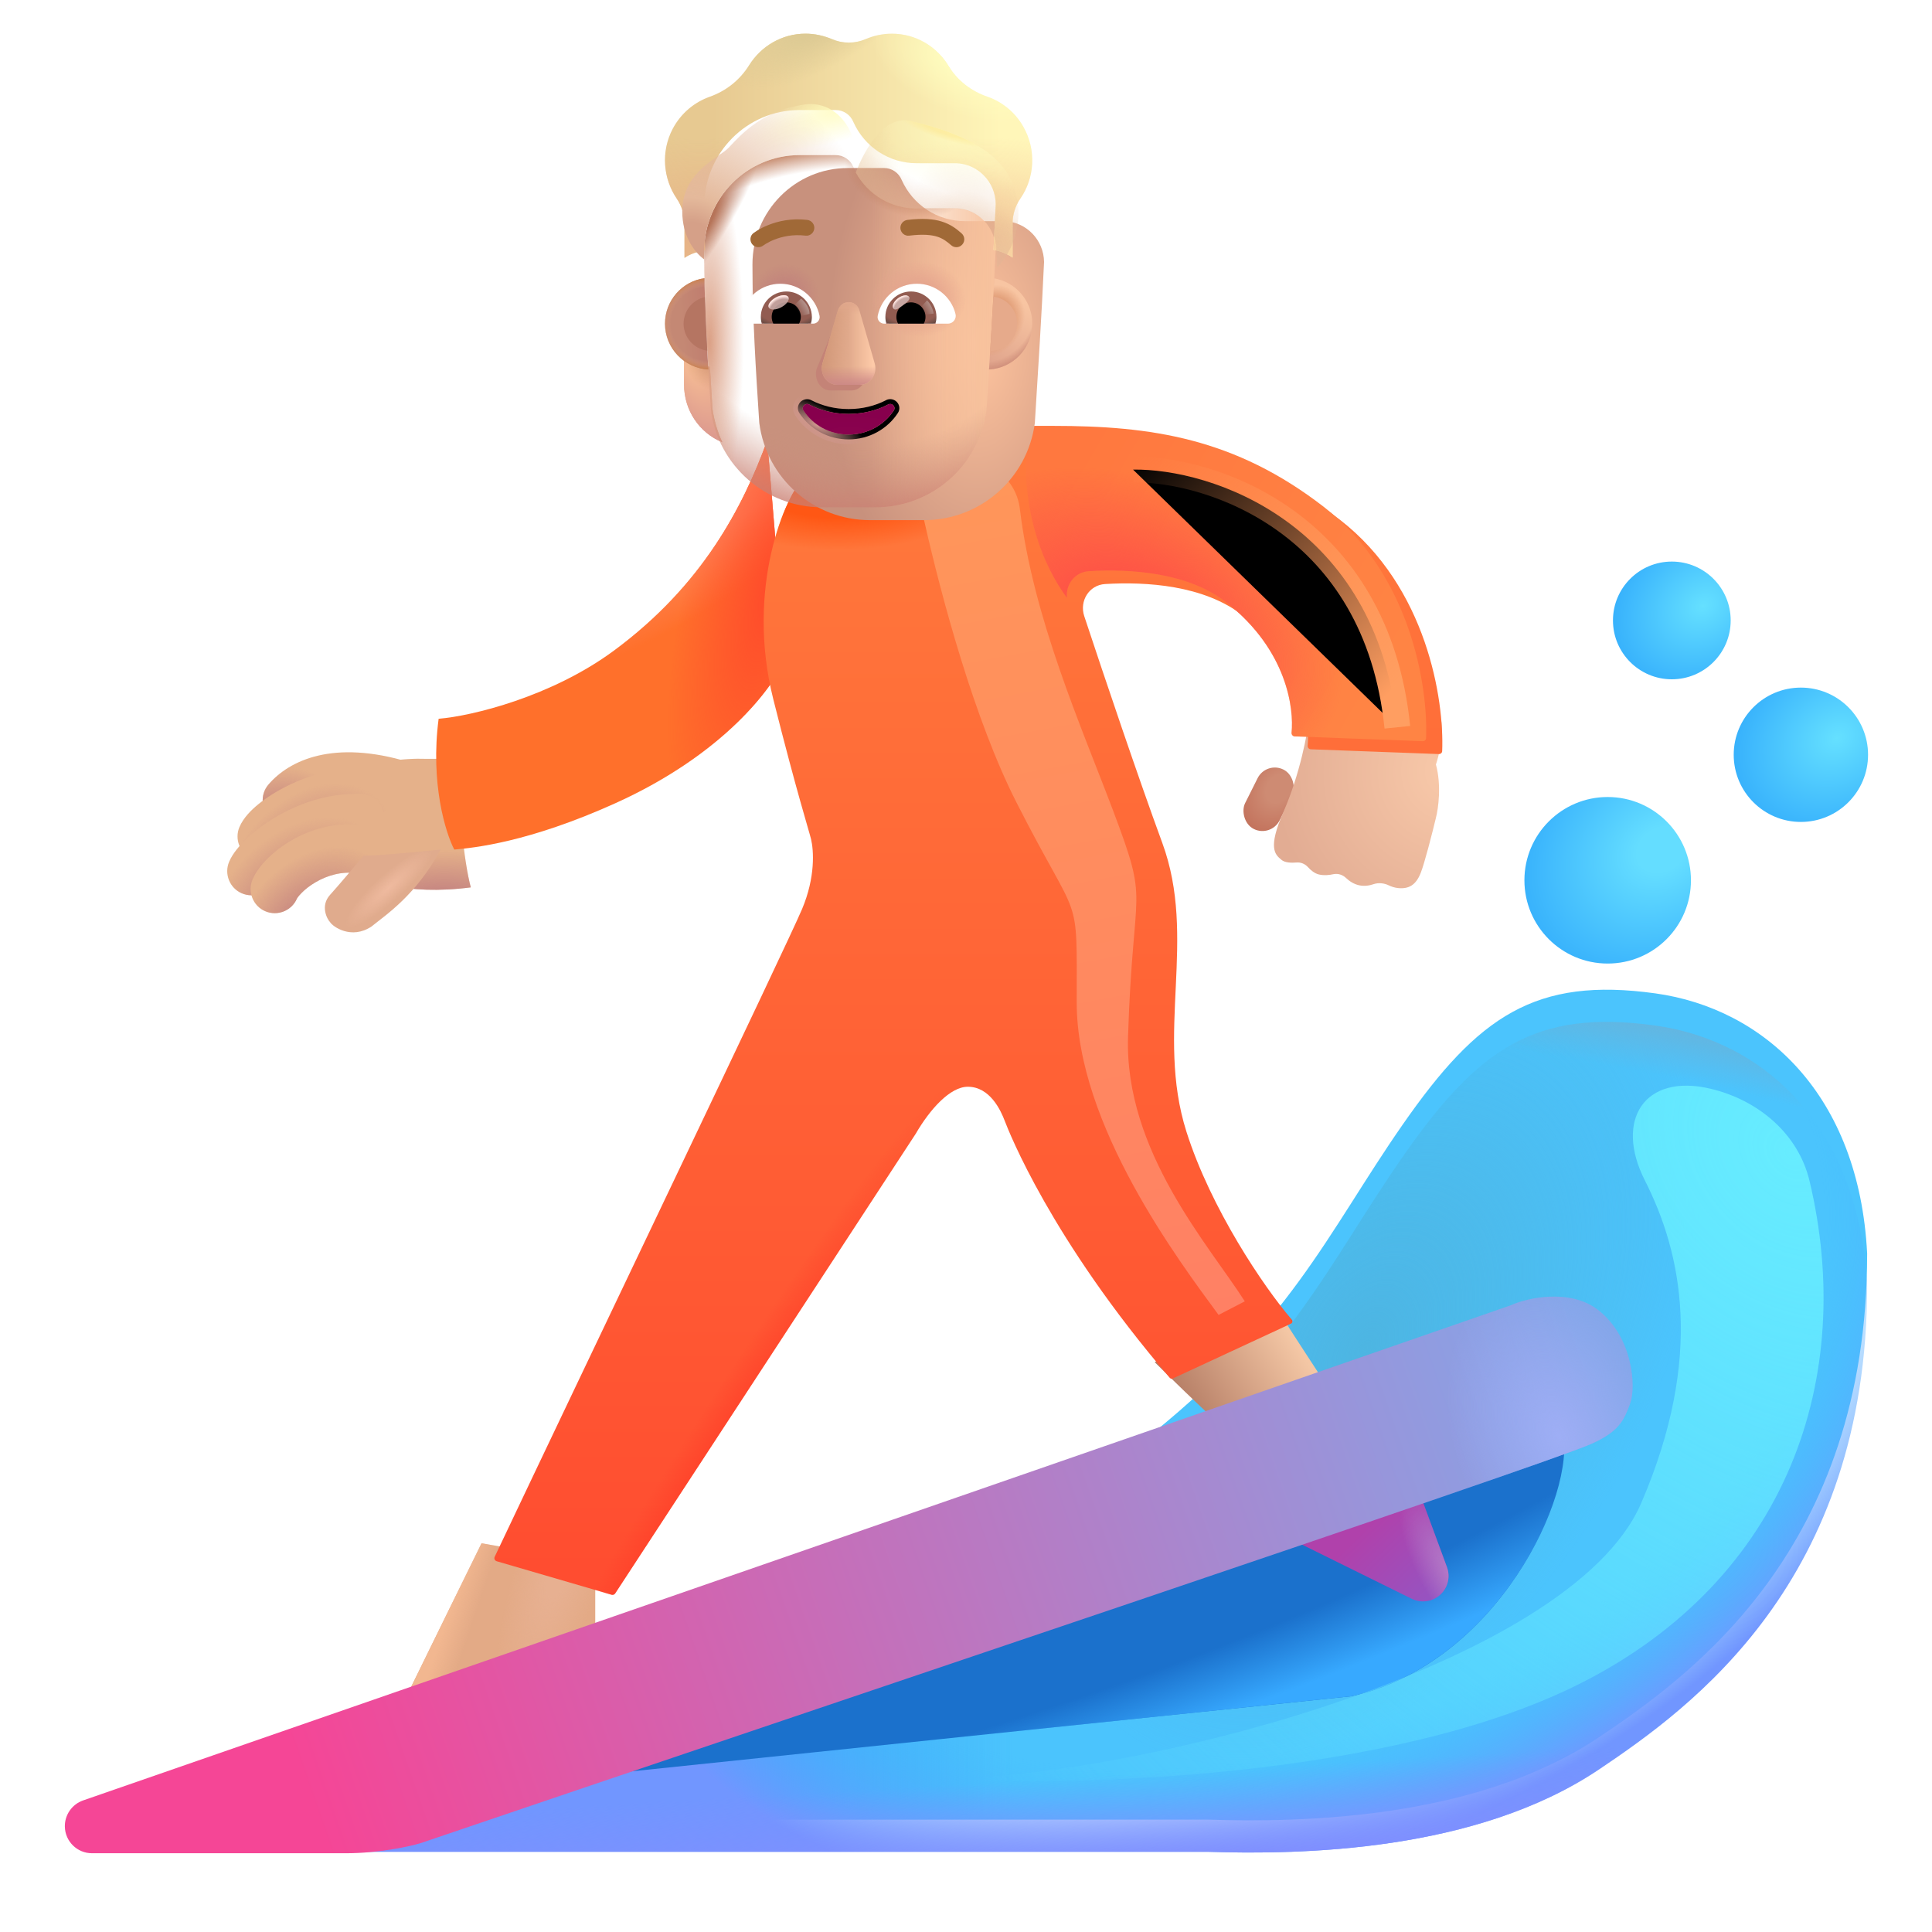 <svg viewBox="1 1 30 30" xmlns="http://www.w3.org/2000/svg">
<g filter="url(#filter0_i_3987_23000)">
<path d="M19.751 29.755H6.016C9.449 28.429 16.785 25.409 18.672 23.936C21.032 22.096 21.61 20.645 22.782 18.961C23.954 17.276 24.844 16.667 26.704 16.925C28.395 17.16 29.868 18.5 29.993 20.964C29.993 25.558 27.254 27.52 25.829 28.476C23.922 29.755 21.204 29.802 19.751 29.755Z" fill="#4BC4FD"/>
<path d="M19.751 29.755H6.016C9.449 28.429 16.785 25.409 18.672 23.936C21.032 22.096 21.61 20.645 22.782 18.961C23.954 17.276 24.844 16.667 26.704 16.925C28.395 17.16 29.868 18.5 29.993 20.964C29.993 25.558 27.254 27.52 25.829 28.476C23.922 29.755 21.204 29.802 19.751 29.755Z" fill="url(#paint0_linear_3987_23000)"/>
</g>
<path d="M19.751 29.755H6.016C9.449 28.429 16.785 25.409 18.672 23.936C21.032 22.096 21.61 20.645 22.782 18.961C23.954 17.276 24.844 16.667 26.704 16.925C28.395 17.16 29.868 18.5 29.993 20.964C29.993 25.558 27.254 27.52 25.829 28.476C23.922 29.755 21.204 29.802 19.751 29.755Z" fill="url(#paint1_radial_3987_23000)"/>
<path d="M19.751 29.755H6.016C9.449 28.429 16.785 25.409 18.672 23.936C21.032 22.096 21.61 20.645 22.782 18.961C23.954 17.276 24.844 16.667 26.704 16.925C28.395 17.16 29.868 18.5 29.993 20.964C29.993 25.558 27.254 27.52 25.829 28.476C23.922 29.755 21.204 29.802 19.751 29.755Z" fill="url(#paint2_linear_3987_23000)"/>
<path d="M19.751 29.755H6.016C9.449 28.429 16.785 25.409 18.672 23.936C21.032 22.096 21.61 20.645 22.782 18.961C23.954 17.276 24.844 16.667 26.704 16.925C28.395 17.16 29.868 18.5 29.993 20.964C29.993 25.558 27.254 27.52 25.829 28.476C23.922 29.755 21.204 29.802 19.751 29.755Z" fill="url(#paint3_radial_3987_23000)"/>
<path d="M19.751 29.755H6.016C9.449 28.429 16.785 25.409 18.672 23.936C21.032 22.096 21.61 20.645 22.782 18.961C23.954 17.276 24.844 16.667 26.704 16.925C28.395 17.16 29.868 18.5 29.993 20.964C29.993 25.558 27.254 27.52 25.829 28.476C23.922 29.755 21.204 29.802 19.751 29.755Z" fill="url(#paint4_radial_3987_23000)"/>
<g filter="url(#filter1_f_3987_23000)">
<path d="M21.985 27.339L7.61 28.839C12.297 26.6 19.547 24.433 21.985 22.652C23.811 21.317 24.881 21.453 25.266 23.214C25.485 24.214 24.235 26.839 21.985 27.339Z" fill="#1B71CC"/>
<path d="M21.985 27.339L7.61 28.839C12.297 26.6 19.547 24.433 21.985 22.652C23.811 21.317 24.881 21.453 25.266 23.214C25.485 24.214 24.235 26.839 21.985 27.339Z" fill="url(#paint5_radial_3987_23000)"/>
</g>
<path d="M7.305 27.355L8.477 24.964L10.243 25.269V26.308L7.305 27.355Z" fill="#E3AA86"/>
<path d="M7.305 27.355L8.477 24.964L10.243 25.269V26.308L7.305 27.355Z" fill="url(#paint6_radial_3987_23000)"/>
<path d="M7.305 27.355L8.477 24.964L10.243 25.269V26.308L7.305 27.355Z" fill="url(#paint7_linear_3987_23000)"/>
<path d="M19.837 23.019C19.668 22.875 19.162 22.381 18.93 22.152L20.797 21.269C20.872 21.4 21.308 22.068 21.516 22.386L19.837 23.019Z" fill="url(#paint8_linear_3987_23000)"/>
<path d="M23.468 25.334L23.047 24.191L20.696 24.727L22.921 25.826C23.015 25.872 23.122 25.879 23.221 25.847C23.434 25.776 23.546 25.544 23.468 25.334Z" fill="url(#paint9_linear_3987_23000)"/>
<path d="M23.468 25.334L23.047 24.191L20.696 24.727L22.921 25.826C23.015 25.872 23.122 25.879 23.221 25.847C23.434 25.776 23.546 25.544 23.468 25.334Z" fill="url(#paint10_radial_3987_23000)"/>
<g filter="url(#filter2_i_3987_23000)">
<path d="M24.458 21.269L2.29 28.957C2.118 29.017 2.003 29.182 2.007 29.365C2.012 29.594 2.199 29.777 2.428 29.777H6.376C6.863 29.777 7.344 29.678 7.532 29.62C13.454 27.605 24.938 23.761 25.708 23.421C26.151 23.226 26.219 23.043 26.313 22.794L26.313 22.792C26.407 22.542 26.36 21.761 25.813 21.339C25.376 21.002 24.708 21.154 24.458 21.269Z" fill="url(#paint11_linear_3987_23000)"/>
<path d="M24.458 21.269L2.29 28.957C2.118 29.017 2.003 29.182 2.007 29.365C2.012 29.594 2.199 29.777 2.428 29.777H6.376C6.863 29.777 7.344 29.678 7.532 29.62C13.454 27.605 24.938 23.761 25.708 23.421C26.151 23.226 26.219 23.043 26.313 22.794L26.313 22.792C26.407 22.542 26.36 21.761 25.813 21.339C25.376 21.002 24.708 21.154 24.458 21.269Z" fill="url(#paint12_radial_3987_23000)"/>
</g>
<g filter="url(#filter3_i_3987_23000)">
<circle cx="25.864" cy="14.769" r="1.293" fill="url(#paint13_radial_3987_23000)"/>
</g>
<g filter="url(#filter4_i_3987_23000)">
<circle cx="28.864" cy="12.82" r="1.043" fill="url(#paint14_radial_3987_23000)"/>
</g>
<g filter="url(#filter5_i_3987_23000)">
<circle cx="26.86" cy="10.734" r="0.914" fill="url(#paint15_radial_3987_23000)"/>
</g>
<rect x="20.662" y="12.816" width="0.599" height="1.031" rx="0.299" transform="rotate(26.595 20.662 12.816)" fill="url(#paint16_radial_3987_23000)"/>
<g filter="url(#filter6_i_3987_23000)">
<path d="M20.68 13.856C20.936 13.268 21.053 12.636 21.079 12.394L23.126 12.417C23.172 12.686 23.087 13.001 23.047 13.121C23.135 13.443 23.084 13.807 23.047 13.949C22.993 14.175 22.869 14.662 22.809 14.809C22.735 14.993 22.626 15.056 22.462 15.04C22.404 15.034 22.354 15.017 22.313 14.997C22.244 14.963 22.156 14.954 22.083 14.978C22.018 15.001 21.937 15.014 21.856 14.997C21.772 14.979 21.702 14.932 21.652 14.884C21.601 14.835 21.527 14.809 21.457 14.824C21.39 14.839 21.31 14.847 21.231 14.829C21.165 14.814 21.104 14.764 21.059 14.714C21.015 14.665 20.949 14.637 20.884 14.643C20.799 14.65 20.701 14.646 20.649 14.602C20.551 14.52 20.43 14.426 20.68 13.856Z" fill="url(#paint17_radial_3987_23000)"/>
</g>
<path d="M7.602 12.783H8.196C8.09 13.451 8.208 14.391 8.31 14.779C7.304 14.91 6.673 14.671 6.454 14.533L6.345 13.072C6.676 12.815 7.321 12.772 7.602 12.783Z" fill="#E5B18A"/>
<path d="M7.602 12.783H8.196C8.09 13.451 8.208 14.391 8.31 14.779C7.304 14.91 6.673 14.671 6.454 14.533L6.345 13.072C6.676 12.815 7.321 12.772 7.602 12.783Z" fill="url(#paint18_radial_3987_23000)"/>
<g filter="url(#filter7_i_3987_23000)">
<path d="M10.684 11.702C9.717 12.417 8.48 12.719 7.961 12.761C7.83 13.761 8.068 14.532 8.204 14.792C8.505 14.765 9.352 14.683 10.704 14.073C12.383 13.316 13.162 12.27 13.344 11.827L13.063 8.441C12.688 9.472 12.059 10.687 10.684 11.702Z" fill="#FF702B"/>
<path d="M10.684 11.702C9.717 12.417 8.48 12.719 7.961 12.761C7.83 13.761 8.068 14.532 8.204 14.792C8.505 14.765 9.352 14.683 10.704 14.073C12.383 13.316 13.162 12.27 13.344 11.827L13.063 8.441C12.688 9.472 12.059 10.687 10.684 11.702Z" fill="url(#paint19_radial_3987_23000)"/>
<path d="M10.684 11.702C9.717 12.417 8.48 12.719 7.961 12.761C7.83 13.761 8.068 14.532 8.204 14.792C8.505 14.765 9.352 14.683 10.704 14.073C12.383 13.316 13.162 12.27 13.344 11.827L13.063 8.441C12.688 9.472 12.059 10.687 10.684 11.702Z" fill="url(#paint20_radial_3987_23000)"/>
</g>
<g filter="url(#filter8_i_3987_23000)">
<path d="M12.758 11.659C12.327 9.944 12.928 8.498 13.266 8.175L15.61 7.613H17.352C18.876 7.613 20.174 7.802 21.555 8.87C22.909 9.917 23.177 11.67 23.144 12.463C23.143 12.49 23.12 12.51 23.093 12.509L21.104 12.435C21.074 12.434 21.052 12.407 21.055 12.377C21.093 12.006 20.989 11.103 20.055 10.363C19.449 9.882 18.536 9.831 17.909 9.869C17.662 9.884 17.508 10.132 17.586 10.367C17.902 11.322 18.427 12.879 18.797 13.886C19.344 15.37 18.688 16.839 19.172 18.37C19.549 19.562 20.376 20.789 20.809 21.291C20.827 21.311 20.82 21.343 20.796 21.354L18.962 22.205C18.945 22.213 18.926 22.208 18.914 22.195C17.066 20.038 16.415 18.37 16.352 18.206C16.29 18.042 16.122 17.675 15.778 17.675C15.503 17.675 15.188 18.027 14.969 18.405L10.302 25.543C10.29 25.561 10.268 25.569 10.246 25.563L8.463 25.043C8.434 25.034 8.418 25.003 8.431 24.975C9.93 21.811 12.973 15.465 13.204 14.917C13.415 14.417 13.385 14.001 13.344 13.831C13.313 13.701 13.126 13.12 12.758 11.659Z" fill="url(#paint21_linear_3987_23000)"/>
<path d="M12.758 11.659C12.327 9.944 12.928 8.498 13.266 8.175L15.61 7.613H17.352C18.876 7.613 20.174 7.802 21.555 8.87C22.909 9.917 23.177 11.67 23.144 12.463C23.143 12.49 23.12 12.51 23.093 12.509L21.104 12.435C21.074 12.434 21.052 12.407 21.055 12.377C21.093 12.006 20.989 11.103 20.055 10.363C19.449 9.882 18.536 9.831 17.909 9.869C17.662 9.884 17.508 10.132 17.586 10.367C17.902 11.322 18.427 12.879 18.797 13.886C19.344 15.37 18.688 16.839 19.172 18.37C19.549 19.562 20.376 20.789 20.809 21.291C20.827 21.311 20.82 21.343 20.796 21.354L18.962 22.205C18.945 22.213 18.926 22.208 18.914 22.195C17.066 20.038 16.415 18.37 16.352 18.206C16.29 18.042 16.122 17.675 15.778 17.675C15.503 17.675 15.188 18.027 14.969 18.405L10.302 25.543C10.29 25.561 10.268 25.569 10.246 25.563L8.463 25.043C8.434 25.034 8.418 25.003 8.431 24.975C9.93 21.811 12.973 15.465 13.204 14.917C13.415 14.417 13.385 14.001 13.344 13.831C13.313 13.701 13.126 13.12 12.758 11.659Z" fill="url(#paint22_radial_3987_23000)"/>
<path d="M12.758 11.659C12.327 9.944 12.928 8.498 13.266 8.175L15.61 7.613H17.352C18.876 7.613 20.174 7.802 21.555 8.87C22.909 9.917 23.177 11.67 23.144 12.463C23.143 12.49 23.12 12.51 23.093 12.509L21.104 12.435C21.074 12.434 21.052 12.407 21.055 12.377C21.093 12.006 20.989 11.103 20.055 10.363C19.449 9.882 18.536 9.831 17.909 9.869C17.662 9.884 17.508 10.132 17.586 10.367C17.902 11.322 18.427 12.879 18.797 13.886C19.344 15.37 18.688 16.839 19.172 18.37C19.549 19.562 20.376 20.789 20.809 21.291C20.827 21.311 20.82 21.343 20.796 21.354L18.962 22.205C18.945 22.213 18.926 22.208 18.914 22.195C17.066 20.038 16.415 18.37 16.352 18.206C16.29 18.042 16.122 17.675 15.778 17.675C15.503 17.675 15.188 18.027 14.969 18.405L10.302 25.543C10.29 25.561 10.268 25.569 10.246 25.563L8.463 25.043C8.434 25.034 8.418 25.003 8.431 24.975C9.93 21.811 12.973 15.465 13.204 14.917C13.415 14.417 13.385 14.001 13.344 13.831C13.313 13.701 13.126 13.12 12.758 11.659Z" fill="url(#paint23_radial_3987_23000)"/>
</g>
<path d="M17.568 10.284C17.545 10.077 17.69 9.882 17.909 9.869C18.536 9.831 19.449 9.882 20.055 10.363C20.989 11.103 21.093 12.006 21.055 12.377C21.052 12.407 21.074 12.434 21.104 12.435L23.092 12.509C23.12 12.51 23.143 12.49 23.144 12.463C23.177 11.67 22.909 9.917 21.555 8.87C20.174 7.802 18.876 7.613 17.352 7.613L16.962 7.613C16.805 8.898 17.212 9.805 17.568 10.284Z" fill="url(#paint24_linear_3987_23000)"/>
<path d="M17.568 10.284C17.545 10.077 17.69 9.882 17.909 9.869C18.536 9.831 19.449 9.882 20.055 10.363C20.989 11.103 21.093 12.006 21.055 12.377C21.052 12.407 21.074 12.434 21.104 12.435L23.092 12.509C23.12 12.51 23.143 12.49 23.144 12.463C23.177 11.67 22.909 9.917 21.555 8.87C20.174 7.802 18.876 7.613 17.352 7.613L16.962 7.613C16.805 8.898 17.212 9.805 17.568 10.284Z" fill="url(#paint25_radial_3987_23000)"/>
<path fill-rule="evenodd" clip-rule="evenodd" d="M7.127 13.55C6.186 13.267 5.832 13.56 5.739 13.67C5.604 13.827 5.367 13.845 5.21 13.71C5.053 13.576 5.034 13.339 5.169 13.182C5.497 12.799 6.183 12.483 7.343 12.832C7.541 12.892 7.654 13.101 7.594 13.299C7.534 13.498 7.325 13.61 7.127 13.55Z" fill="#E5B18A"/>
<path fill-rule="evenodd" clip-rule="evenodd" d="M7.127 13.55C6.186 13.267 5.832 13.56 5.739 13.67C5.604 13.827 5.367 13.845 5.21 13.71C5.053 13.576 5.034 13.339 5.169 13.182C5.497 12.799 6.183 12.483 7.343 12.832C7.541 12.892 7.654 13.101 7.594 13.299C7.534 13.498 7.325 13.61 7.127 13.55Z" fill="url(#paint26_radial_3987_23000)"/>
<path fill-rule="evenodd" clip-rule="evenodd" d="M5.404 14.146C5.403 14.146 5.403 14.147 5.403 14.147C5.404 14.147 5.424 14.119 5.487 14.067C5.561 14.008 5.666 13.939 5.798 13.874C6.063 13.744 6.406 13.644 6.766 13.655C6.973 13.662 7.146 13.499 7.153 13.292C7.159 13.085 6.997 12.912 6.79 12.906C6.283 12.89 5.818 13.028 5.467 13.201C5.291 13.287 5.137 13.386 5.015 13.485C4.905 13.574 4.781 13.696 4.719 13.84C4.637 14.03 4.725 14.251 4.915 14.332C5.102 14.412 5.318 14.329 5.404 14.146Z" fill="#E5B18A"/>
<path fill-rule="evenodd" clip-rule="evenodd" d="M5.404 14.146C5.403 14.146 5.403 14.147 5.403 14.147C5.404 14.147 5.424 14.119 5.487 14.067C5.561 14.008 5.666 13.939 5.798 13.874C6.063 13.744 6.406 13.644 6.766 13.655C6.973 13.662 7.146 13.499 7.153 13.292C7.159 13.085 6.997 12.912 6.79 12.906C6.283 12.89 5.818 13.028 5.467 13.201C5.291 13.287 5.137 13.386 5.015 13.485C4.905 13.574 4.781 13.696 4.719 13.84C4.637 14.03 4.725 14.251 4.915 14.332C5.102 14.412 5.318 14.329 5.404 14.146Z" fill="url(#paint27_radial_3987_23000)"/>
<path fill-rule="evenodd" clip-rule="evenodd" d="M5.25 14.674C5.247 14.678 5.246 14.678 5.248 14.675C5.166 14.865 4.946 14.953 4.755 14.871C4.565 14.79 4.477 14.569 4.559 14.379C4.614 14.25 4.723 14.125 4.829 14.025C4.944 13.915 5.093 13.8 5.266 13.696C5.61 13.49 6.077 13.311 6.602 13.328C6.809 13.334 6.972 13.507 6.965 13.714C6.959 13.921 6.786 14.084 6.579 14.077C6.237 14.066 5.91 14.184 5.652 14.339C5.524 14.416 5.419 14.498 5.345 14.569C5.285 14.626 5.258 14.662 5.25 14.674Z" fill="#E5B18A"/>
<path fill-rule="evenodd" clip-rule="evenodd" d="M5.25 14.674C5.247 14.678 5.246 14.678 5.248 14.675C5.166 14.865 4.946 14.953 4.755 14.871C4.565 14.79 4.477 14.569 4.559 14.379C4.614 14.25 4.723 14.125 4.829 14.025C4.944 13.915 5.093 13.8 5.266 13.696C5.61 13.49 6.077 13.311 6.602 13.328C6.809 13.334 6.972 13.507 6.965 13.714C6.959 13.921 6.786 14.084 6.579 14.077C6.237 14.066 5.91 14.184 5.652 14.339C5.524 14.416 5.419 14.498 5.345 14.569C5.285 14.626 5.258 14.662 5.25 14.674Z" fill="url(#paint28_radial_3987_23000)"/>
<path fill-rule="evenodd" clip-rule="evenodd" d="M5.611 14.951C5.611 14.952 5.611 14.952 5.611 14.952C5.529 15.142 5.309 15.23 5.118 15.149C4.928 15.067 4.84 14.846 4.922 14.656C5.014 14.44 5.249 14.211 5.521 14.052C5.809 13.883 6.199 13.757 6.64 13.815C6.845 13.842 6.989 14.031 6.962 14.236C6.935 14.441 6.747 14.586 6.541 14.559C6.303 14.527 6.08 14.594 5.9 14.699C5.811 14.751 5.737 14.81 5.685 14.863C5.634 14.914 5.615 14.946 5.611 14.951Z" fill="#E5B18A"/>
<path fill-rule="evenodd" clip-rule="evenodd" d="M5.611 14.951C5.611 14.952 5.611 14.952 5.611 14.952C5.529 15.142 5.309 15.23 5.118 15.149C4.928 15.067 4.84 14.846 4.922 14.656C5.014 14.44 5.249 14.211 5.521 14.052C5.809 13.883 6.199 13.757 6.64 13.815C6.845 13.842 6.989 14.031 6.962 14.236C6.935 14.441 6.747 14.586 6.541 14.559C6.303 14.527 6.08 14.594 5.9 14.699C5.811 14.751 5.737 14.81 5.685 14.863C5.634 14.914 5.615 14.946 5.611 14.951Z" fill="url(#paint29_radial_3987_23000)"/>
<path d="M6.126 14.894C6.251 14.756 6.524 14.433 6.645 14.288C6.876 14.288 7.557 14.222 7.844 14.191C7.454 14.905 7.005 15.195 6.77 15.386C6.454 15.597 6.165 15.386 6.126 15.32C6.079 15.273 5.969 15.066 6.126 14.894Z" fill="#E0AB8D"/>
<path d="M6.126 14.894C6.251 14.756 6.524 14.433 6.645 14.288C6.876 14.288 7.557 14.222 7.844 14.191C7.454 14.905 7.005 15.195 6.77 15.386C6.454 15.597 6.165 15.386 6.126 15.32C6.079 15.273 5.969 15.066 6.126 14.894Z" fill="url(#paint30_radial_3987_23000)"/>
<g filter="url(#filter9_f_3987_23000)">
<path d="M26.485 24.339C27.466 22.061 27.111 20.452 26.54 19.326C26.066 18.39 26.537 17.663 27.558 17.905C28.295 18.079 28.922 18.599 29.098 19.336C29.819 22.361 28.785 25.517 25.516 27.152C22.566 28.627 17.662 28.745 15.579 28.62C18.579 28.62 25.383 26.898 26.485 24.339Z" fill="url(#paint31_radial_3987_23000)"/>
</g>
<g filter="url(#filter10_f_3987_23000)">
<path d="M16.782 13.457C16.131 12.176 15.616 10.272 15.339 9.033C15.25 8.632 15.521 8.245 15.927 8.177C16.374 8.103 16.782 8.449 16.836 8.9C17.042 10.598 17.788 12.273 18.282 13.582C18.86 15.113 18.594 14.644 18.516 17.097C18.459 18.878 19.782 20.347 20.329 21.207L19.922 21.418C19.313 20.589 17.719 18.472 17.719 16.566C17.719 14.775 17.782 15.425 16.782 13.457Z" fill="url(#paint32_linear_3987_23000)"/>
</g>
<g filter="url(#filter11_f_3987_23000)">
<path d="M18.594 8.292C19.803 8.272 22.376 9.12 22.698 12.293" stroke="url(#paint33_linear_3987_23000)" stroke-width="0.4"/>
</g>
<path d="M16.331 6.697C16.48 6.692 16.619 6.642 16.732 6.56V6.973C16.732 7.369 16.496 7.721 16.138 7.867C16.213 7.707 16.265 7.532 16.291 7.345L16.331 6.697Z" fill="url(#paint34_radial_3987_23000)"/>
<path d="M12.023 6.697C11.875 6.692 11.736 6.642 11.622 6.56V6.973C11.622 7.369 11.858 7.721 12.216 7.867C12.141 7.707 12.089 7.532 12.063 7.345L12.023 6.697Z" fill="url(#paint35_radial_3987_23000)"/>
<path d="M12.023 6.697C11.875 6.692 11.736 6.642 11.622 6.56V6.973C11.622 7.369 11.858 7.721 12.216 7.867C12.141 7.707 12.089 7.532 12.063 7.345L12.023 6.697Z" fill="url(#paint36_radial_3987_23000)"/>
<path d="M12.023 6.697C11.875 6.692 11.736 6.642 11.622 6.56V6.973C11.622 7.369 11.858 7.721 12.216 7.867C12.141 7.707 12.089 7.532 12.063 7.345L12.023 6.697Z" fill="url(#paint37_radial_3987_23000)"/>
<path d="M12.023 6.697C11.875 6.692 11.736 6.642 11.622 6.56V6.973C11.622 7.369 11.858 7.721 12.216 7.867C12.141 7.707 12.089 7.532 12.063 7.345L12.023 6.697Z" fill="url(#paint38_radial_3987_23000)"/>
<g filter="url(#filter12_ii_3987_23000)">
<path d="M12.04 7.368C12.153 8.233 12.89 8.877 13.761 8.877H14.597C15.469 8.877 16.205 8.233 16.319 7.368C16.371 6.534 16.424 5.702 16.462 4.868C16.458 4.528 16.19 4.248 15.851 4.234H15.231C14.808 4.234 14.425 3.984 14.251 3.594C14.206 3.483 14.098 3.409 13.978 3.409H13.414C12.597 3.409 11.934 4.079 11.934 4.906C11.934 5.731 11.986 6.542 12.04 7.368Z" fill="url(#paint39_radial_3987_23000)"/>
</g>
<path d="M12.04 7.368C12.153 8.233 12.89 8.877 13.761 8.877H14.597C15.469 8.877 16.205 8.233 16.319 7.368C16.371 6.534 16.424 5.702 16.462 4.868C16.458 4.528 16.19 4.248 15.851 4.234H15.231C14.808 4.234 14.425 3.984 14.251 3.594C14.206 3.483 14.098 3.409 13.978 3.409H13.414C12.597 3.409 11.934 4.079 11.934 4.906C11.934 5.731 11.986 6.542 12.04 7.368Z" fill="url(#paint40_linear_3987_23000)"/>
<path d="M12.04 7.368C12.153 8.233 12.89 8.877 13.761 8.877H14.597C15.469 8.877 16.205 8.233 16.319 7.368C16.371 6.534 16.424 5.702 16.462 4.868C16.458 4.528 16.19 4.248 15.851 4.234H15.231C14.808 4.234 14.425 3.984 14.251 3.594C14.206 3.483 14.098 3.409 13.978 3.409H13.414C12.597 3.409 11.934 4.079 11.934 4.906C11.934 5.731 11.986 6.542 12.04 7.368Z" fill="url(#paint41_radial_3987_23000)"/>
<path d="M12.04 7.368C12.153 8.233 12.89 8.877 13.761 8.877H14.597C15.469 8.877 16.205 8.233 16.319 7.368C16.371 6.534 16.424 5.702 16.462 4.868C16.458 4.528 16.19 4.248 15.851 4.234H15.231C14.808 4.234 14.425 3.984 14.251 3.594C14.206 3.483 14.098 3.409 13.978 3.409H13.414C12.597 3.409 11.934 4.079 11.934 4.906C11.934 5.731 11.986 6.542 12.04 7.368Z" fill="url(#paint42_radial_3987_23000)"/>
<path d="M12.04 7.368C12.153 8.233 12.89 8.877 13.761 8.877H14.597C15.469 8.877 16.205 8.233 16.319 7.368C16.371 6.534 16.424 5.702 16.462 4.868C16.458 4.528 16.19 4.248 15.851 4.234H15.231C14.808 4.234 14.425 3.984 14.251 3.594C14.206 3.483 14.098 3.409 13.978 3.409H13.414C12.597 3.409 11.934 4.079 11.934 4.906C11.934 5.731 11.986 6.542 12.04 7.368Z" fill="url(#paint43_radial_3987_23000)"/>
<path d="M12.04 7.368C12.153 8.233 12.89 8.877 13.761 8.877H14.597C15.469 8.877 16.205 8.233 16.319 7.368C16.371 6.534 16.424 5.702 16.462 4.868C16.458 4.528 16.19 4.248 15.851 4.234H15.231C14.808 4.234 14.425 3.984 14.251 3.594C14.206 3.483 14.098 3.409 13.978 3.409H13.414C12.597 3.409 11.934 4.079 11.934 4.906C11.934 5.731 11.986 6.542 12.04 7.368Z" fill="url(#paint44_radial_3987_23000)"/>
<path d="M12.04 7.368C12.153 8.233 12.89 8.877 13.761 8.877H14.597C15.469 8.877 16.205 8.233 16.319 7.368C16.371 6.534 16.424 5.702 16.462 4.868C16.458 4.528 16.19 4.248 15.851 4.234H15.231C14.808 4.234 14.425 3.984 14.251 3.594C14.206 3.483 14.098 3.409 13.978 3.409H13.414C12.597 3.409 11.934 4.079 11.934 4.906C11.934 5.731 11.986 6.542 12.04 7.368Z" fill="url(#paint45_radial_3987_23000)"/>
<path d="M12.04 7.368C12.153 8.233 12.89 8.877 13.761 8.877H14.597C15.469 8.877 16.205 8.233 16.319 7.368C16.371 6.534 16.424 5.702 16.462 4.868C16.458 4.528 16.19 4.248 15.851 4.234H15.231C14.808 4.234 14.425 3.984 14.251 3.594C14.206 3.483 14.098 3.409 13.978 3.409H13.414C12.597 3.409 11.934 4.079 11.934 4.906C11.934 5.731 11.986 6.542 12.04 7.368Z" fill="url(#paint46_radial_3987_23000)"/>
<path d="M12.04 7.368C12.153 8.233 12.89 8.877 13.761 8.877H14.597C15.469 8.877 16.205 8.233 16.319 7.368C16.371 6.534 16.424 5.702 16.462 4.868C16.458 4.528 16.19 4.248 15.851 4.234H15.231C14.808 4.234 14.425 3.984 14.251 3.594C14.206 3.483 14.098 3.409 13.978 3.409H13.414C12.597 3.409 11.934 4.079 11.934 4.906C11.934 5.731 11.986 6.542 12.04 7.368Z" fill="url(#paint47_radial_3987_23000)"/>
<g filter="url(#filter13_f_3987_23000)">
<path d="M13.986 5.994L13.68 6.728C13.635 6.895 13.743 7.063 13.895 7.063H14.221C14.374 7.063 14.482 6.893 14.437 6.728L14.216 5.913C14.169 5.733 14.036 5.814 13.986 5.994Z" fill="#C48377"/>
</g>
<g filter="url(#filter14_f_3987_23000)">
<path d="M14.008 5.827L13.772 6.641C13.724 6.809 13.84 6.976 14.003 6.976H14.351C14.515 6.976 14.63 6.806 14.582 6.641L14.347 5.827C14.296 5.646 14.061 5.646 14.008 5.827Z" fill="url(#paint48_linear_3987_23000)"/>
<path d="M14.008 5.827L13.772 6.641C13.724 6.809 13.84 6.976 14.003 6.976H14.351C14.515 6.976 14.63 6.806 14.582 6.641L14.347 5.827C14.296 5.646 14.061 5.646 14.008 5.827Z" fill="url(#paint49_linear_3987_23000)"/>
<path d="M14.008 5.827L13.772 6.641C13.724 6.809 13.84 6.976 14.003 6.976H14.351C14.515 6.976 14.63 6.806 14.582 6.641L14.347 5.827C14.296 5.646 14.061 5.646 14.008 5.827Z" fill="url(#paint50_linear_3987_23000)"/>
<path d="M14.008 5.827L13.772 6.641C13.724 6.809 13.84 6.976 14.003 6.976H14.351C14.515 6.976 14.63 6.806 14.582 6.641L14.347 5.827C14.296 5.646 14.061 5.646 14.008 5.827Z" fill="url(#paint51_linear_3987_23000)"/>
</g>
<g filter="url(#filter15_f_3987_23000)">
<path d="M14.879 7.374L14.941 7.415C14.982 7.354 14.967 7.284 14.926 7.242C14.887 7.201 14.82 7.182 14.757 7.214L14.757 7.214L14.757 7.215C14.59 7.301 14.393 7.352 14.177 7.352C13.964 7.352 13.765 7.301 13.598 7.215L13.598 7.215L13.598 7.214C13.534 7.182 13.467 7.203 13.428 7.243C13.389 7.285 13.372 7.354 13.414 7.416C13.576 7.661 13.857 7.823 14.177 7.823C14.498 7.823 14.78 7.66 14.941 7.415L14.879 7.374ZM14.879 7.374C14.73 7.599 14.472 7.748 14.177 7.748C13.883 7.748 13.624 7.599 13.476 7.374C13.438 7.319 13.503 7.25 13.564 7.281C13.741 7.374 13.953 7.427 14.177 7.427C14.405 7.427 14.614 7.374 14.791 7.281C14.852 7.25 14.917 7.316 14.879 7.374Z" stroke="url(#paint52_radial_3987_23000)" stroke-width="0.15"/>
</g>
<path d="M14.177 7.427C13.953 7.427 13.741 7.374 13.564 7.281C13.503 7.25 13.438 7.319 13.476 7.374C13.624 7.599 13.883 7.748 14.177 7.748C14.472 7.748 14.73 7.599 14.879 7.374C14.917 7.316 14.852 7.25 14.791 7.281C14.614 7.374 14.405 7.427 14.177 7.427Z" fill="url(#paint53_radial_3987_23000)"/>
<g filter="url(#filter16_ii_3987_23000)">
<path d="M16.328 3.2C16.556 3.278 16.761 3.438 16.89 3.666C17.097 4.029 17.066 4.464 16.843 4.785C16.765 4.899 16.723 5.035 16.723 5.172V5.699C16.64 5.641 16.531 5.598 16.427 5.58L16.462 4.868C16.458 4.528 16.19 4.248 15.851 4.234H15.231C14.808 4.234 14.425 3.984 14.251 3.594C14.206 3.483 14.098 3.409 13.978 3.409H13.414C12.597 3.409 11.934 4.079 11.934 4.906L11.947 5.587C11.835 5.604 11.717 5.642 11.629 5.704V5.172C11.629 5.035 11.586 4.899 11.509 4.785C11.297 4.474 11.259 4.056 11.445 3.701C11.574 3.457 11.784 3.286 12.021 3.202C12.275 3.112 12.491 2.941 12.634 2.71C12.818 2.418 13.139 2.223 13.508 2.223C13.652 2.223 13.788 2.254 13.915 2.306C14.084 2.38 14.274 2.38 14.444 2.306C14.568 2.254 14.704 2.223 14.848 2.223C15.222 2.223 15.548 2.425 15.729 2.725C15.865 2.95 16.079 3.114 16.328 3.2Z" fill="url(#paint54_linear_3987_23000)"/>
<path d="M16.328 3.2C16.556 3.278 16.761 3.438 16.89 3.666C17.097 4.029 17.066 4.464 16.843 4.785C16.765 4.899 16.723 5.035 16.723 5.172V5.699C16.64 5.641 16.531 5.598 16.427 5.58L16.462 4.868C16.458 4.528 16.19 4.248 15.851 4.234H15.231C14.808 4.234 14.425 3.984 14.251 3.594C14.206 3.483 14.098 3.409 13.978 3.409H13.414C12.597 3.409 11.934 4.079 11.934 4.906L11.947 5.587C11.835 5.604 11.717 5.642 11.629 5.704V5.172C11.629 5.035 11.586 4.899 11.509 4.785C11.297 4.474 11.259 4.056 11.445 3.701C11.574 3.457 11.784 3.286 12.021 3.202C12.275 3.112 12.491 2.941 12.634 2.71C12.818 2.418 13.139 2.223 13.508 2.223C13.652 2.223 13.788 2.254 13.915 2.306C14.084 2.38 14.274 2.38 14.444 2.306C14.568 2.254 14.704 2.223 14.848 2.223C15.222 2.223 15.548 2.425 15.729 2.725C15.865 2.95 16.079 3.114 16.328 3.2Z" fill="url(#paint55_radial_3987_23000)"/>
<path d="M16.328 3.2C16.556 3.278 16.761 3.438 16.89 3.666C17.097 4.029 17.066 4.464 16.843 4.785C16.765 4.899 16.723 5.035 16.723 5.172V5.699C16.64 5.641 16.531 5.598 16.427 5.58L16.462 4.868C16.458 4.528 16.19 4.248 15.851 4.234H15.231C14.808 4.234 14.425 3.984 14.251 3.594C14.206 3.483 14.098 3.409 13.978 3.409H13.414C12.597 3.409 11.934 4.079 11.934 4.906L11.947 5.587C11.835 5.604 11.717 5.642 11.629 5.704V5.172C11.629 5.035 11.586 4.899 11.509 4.785C11.297 4.474 11.259 4.056 11.445 3.701C11.574 3.457 11.784 3.286 12.021 3.202C12.275 3.112 12.491 2.941 12.634 2.71C12.818 2.418 13.139 2.223 13.508 2.223C13.652 2.223 13.788 2.254 13.915 2.306C14.084 2.38 14.274 2.38 14.444 2.306C14.568 2.254 14.704 2.223 14.848 2.223C15.222 2.223 15.548 2.425 15.729 2.725C15.865 2.95 16.079 3.114 16.328 3.2Z" fill="url(#paint56_radial_3987_23000)"/>
<path d="M16.328 3.2C16.556 3.278 16.761 3.438 16.89 3.666C17.097 4.029 17.066 4.464 16.843 4.785C16.765 4.899 16.723 5.035 16.723 5.172V5.699C16.64 5.641 16.531 5.598 16.427 5.58L16.462 4.868C16.458 4.528 16.19 4.248 15.851 4.234H15.231C14.808 4.234 14.425 3.984 14.251 3.594C14.206 3.483 14.098 3.409 13.978 3.409H13.414C12.597 3.409 11.934 4.079 11.934 4.906L11.947 5.587C11.835 5.604 11.717 5.642 11.629 5.704V5.172C11.629 5.035 11.586 4.899 11.509 4.785C11.297 4.474 11.259 4.056 11.445 3.701C11.574 3.457 11.784 3.286 12.021 3.202C12.275 3.112 12.491 2.941 12.634 2.71C12.818 2.418 13.139 2.223 13.508 2.223C13.652 2.223 13.788 2.254 13.915 2.306C14.084 2.38 14.274 2.38 14.444 2.306C14.568 2.254 14.704 2.223 14.848 2.223C15.222 2.223 15.548 2.425 15.729 2.725C15.865 2.95 16.079 3.114 16.328 3.2Z" fill="url(#paint57_radial_3987_23000)"/>
<path d="M16.328 3.2C16.556 3.278 16.761 3.438 16.89 3.666C17.097 4.029 17.066 4.464 16.843 4.785C16.765 4.899 16.723 5.035 16.723 5.172V5.699C16.64 5.641 16.531 5.598 16.427 5.58L16.462 4.868C16.458 4.528 16.19 4.248 15.851 4.234H15.231C14.808 4.234 14.425 3.984 14.251 3.594C14.206 3.483 14.098 3.409 13.978 3.409H13.414C12.597 3.409 11.934 4.079 11.934 4.906L11.947 5.587C11.835 5.604 11.717 5.642 11.629 5.704V5.172C11.629 5.035 11.586 4.899 11.509 4.785C11.297 4.474 11.259 4.056 11.445 3.701C11.574 3.457 11.784 3.286 12.021 3.202C12.275 3.112 12.491 2.941 12.634 2.71C12.818 2.418 13.139 2.223 13.508 2.223C13.652 2.223 13.788 2.254 13.915 2.306C14.084 2.38 14.274 2.38 14.444 2.306C14.568 2.254 14.704 2.223 14.848 2.223C15.222 2.223 15.548 2.425 15.729 2.725C15.865 2.95 16.079 3.114 16.328 3.2Z" fill="url(#paint58_radial_3987_23000)"/>
</g>
<g filter="url(#filter17_i_3987_23000)">
<path d="M15.831 4.823C15.754 4.755 15.663 4.684 15.527 4.641C15.392 4.598 15.223 4.587 14.989 4.615C14.922 4.624 14.874 4.685 14.882 4.752C14.891 4.82 14.952 4.868 15.019 4.859C15.232 4.833 15.363 4.847 15.453 4.875C15.541 4.903 15.6 4.948 15.67 5.008C15.721 5.053 15.799 5.048 15.843 4.996C15.888 4.945 15.882 4.868 15.831 4.823Z" fill="#A06937"/>
</g>
<g filter="url(#filter18_i_3987_23000)">
<path d="M12.666 4.775C12.706 4.751 12.764 4.72 12.836 4.692C12.981 4.635 13.188 4.585 13.437 4.615C13.504 4.624 13.552 4.685 13.544 4.752C13.535 4.82 13.474 4.868 13.407 4.859C13.208 4.835 13.042 4.875 12.926 4.92C12.868 4.943 12.822 4.967 12.792 4.986C12.777 4.995 12.766 5.002 12.759 5.007L12.752 5.012L12.751 5.013C12.697 5.054 12.62 5.044 12.579 4.991C12.537 4.937 12.546 4.86 12.6 4.819L12.666 4.775Z" fill="#A06937"/>
</g>
<g filter="url(#filter19_f_3987_23000)">
<path d="M14.28 3.655C14.27 3.635 14.26 3.615 14.251 3.595C14.206 3.483 14.098 3.409 13.978 3.409H13.414C12.597 3.409 11.934 4.079 11.934 4.906V5.028C11.783 4.914 11.594 4.672 11.594 4.28C11.594 3.806 11.94 3.565 12.161 3.412C12.223 3.369 12.276 3.333 12.308 3.3C12.321 3.286 12.336 3.271 12.352 3.254C12.507 3.089 12.783 2.797 13.264 2.669C13.337 2.65 13.41 2.635 13.482 2.624C13.949 2.552 14.29 2.97 14.29 3.443V3.649L14.28 3.655Z" fill="url(#paint59_radial_3987_23000)"/>
<path d="M14.28 3.655C14.27 3.635 14.26 3.615 14.251 3.595C14.206 3.483 14.098 3.409 13.978 3.409H13.414C12.597 3.409 11.934 4.079 11.934 4.906V5.028C11.783 4.914 11.594 4.672 11.594 4.28C11.594 3.806 11.94 3.565 12.161 3.412C12.223 3.369 12.276 3.333 12.308 3.3C12.321 3.286 12.336 3.271 12.352 3.254C12.507 3.089 12.783 2.797 13.264 2.669C13.337 2.65 13.41 2.635 13.482 2.624C13.949 2.552 14.29 2.97 14.29 3.443V3.649L14.28 3.655Z" fill="url(#paint60_radial_3987_23000)"/>
</g>
<g opacity="0.5" filter="url(#filter20_f_3987_23000)">
<path d="M16.487 5.149L16.474 4.87C16.469 4.531 16.19 4.252 15.851 4.238H15.231C14.837 4.238 14.478 4.023 14.29 3.68V3.68C14.29 3.68 14.609 2.759 15.139 2.878C15.525 2.965 15.94 3.102 16.256 3.309C17.029 3.813 16.894 4.721 16.487 5.149Z" fill="url(#paint61_radial_3987_23000)"/>
<path d="M16.487 5.149L16.474 4.87C16.469 4.531 16.19 4.252 15.851 4.238H15.231C14.837 4.238 14.478 4.023 14.29 3.68V3.68C14.29 3.68 14.609 2.759 15.139 2.878C15.525 2.965 15.94 3.102 16.256 3.309C17.029 3.813 16.894 4.721 16.487 5.149Z" fill="url(#paint62_radial_3987_23000)"/>
<path d="M16.487 5.149L16.474 4.87C16.469 4.531 16.19 4.252 15.851 4.238H15.231C14.837 4.238 14.478 4.023 14.29 3.68V3.68C14.29 3.68 14.609 2.759 15.139 2.878C15.525 2.965 15.94 3.102 16.256 3.309C17.029 3.813 16.894 4.721 16.487 5.149Z" fill="url(#paint63_radial_3987_23000)"/>
<path d="M16.487 5.149L16.474 4.87C16.469 4.531 16.19 4.252 15.851 4.238H15.231C14.837 4.238 14.478 4.023 14.29 3.68V3.68C14.29 3.68 14.609 2.759 15.139 2.878C15.525 2.965 15.94 3.102 16.256 3.309C17.029 3.813 16.894 4.721 16.487 5.149Z" fill="url(#paint64_radial_3987_23000)"/>
<path d="M16.487 5.149L16.474 4.87C16.469 4.531 16.19 4.252 15.851 4.238H15.231C14.837 4.238 14.478 4.023 14.29 3.68V3.68C14.29 3.68 14.609 2.759 15.139 2.878C15.525 2.965 15.94 3.102 16.256 3.309C17.029 3.813 16.894 4.721 16.487 5.149Z" fill="url(#paint65_radial_3987_23000)"/>
<path d="M16.487 5.149L16.474 4.87C16.469 4.531 16.19 4.252 15.851 4.238H15.231C14.837 4.238 14.478 4.023 14.29 3.68V3.68C14.29 3.68 14.609 2.759 15.139 2.878C15.525 2.965 15.94 3.102 16.256 3.309C17.029 3.813 16.894 4.721 16.487 5.149Z" fill="url(#paint66_radial_3987_23000)"/>
</g>
<path d="M15.237 5.406C15.526 5.406 15.771 5.605 15.837 5.875C15.857 5.952 15.797 6.026 15.719 6.026H14.73C14.667 6.026 14.617 5.968 14.629 5.905C14.685 5.621 14.935 5.406 15.237 5.406Z" fill="white"/>
<path d="M15.145 5.526C15.364 5.526 15.541 5.704 15.541 5.921C15.541 5.957 15.535 5.993 15.526 6.026H14.762C14.753 5.991 14.748 5.957 14.748 5.921C14.748 5.704 14.926 5.526 15.145 5.526Z" fill="url(#paint67_radial_3987_23000)"/>
<path d="M14.919 5.921C14.919 5.795 15.019 5.695 15.145 5.695C15.27 5.695 15.371 5.795 15.371 5.921C15.371 5.958 15.362 5.994 15.345 6.025H14.945C14.928 5.994 14.919 5.958 14.919 5.921Z" fill="black"/>
<g filter="url(#filter21_f_3987_23000)">
<path d="M15.116 5.61C15.144 5.647 15.085 5.693 15.018 5.743C14.951 5.793 14.902 5.828 14.873 5.791C14.845 5.753 14.877 5.682 14.944 5.632C15.01 5.582 15.087 5.572 15.116 5.61Z" fill="#C7A7A3"/>
<path d="M15.116 5.61C15.144 5.647 15.085 5.693 15.018 5.743C14.951 5.793 14.902 5.828 14.873 5.791C14.845 5.753 14.877 5.682 14.944 5.632C15.01 5.582 15.087 5.572 15.116 5.61Z" fill="url(#paint68_radial_3987_23000)"/>
</g>
<g filter="url(#filter22_f_3987_23000)">
<path d="M15.497 5.869C15.482 5.767 15.423 5.69 15.395 5.664L15.28 5.79L15.332 5.891L15.497 5.869Z" fill="url(#paint69_linear_3987_23000)"/>
</g>
<path d="M13.118 5.406C12.829 5.406 12.584 5.605 12.518 5.875C12.498 5.952 12.557 6.026 12.636 6.026H13.625C13.688 6.026 13.738 5.968 13.726 5.905C13.67 5.621 13.418 5.406 13.118 5.406Z" fill="white"/>
<path d="M13.21 5.526C12.99 5.526 12.814 5.704 12.814 5.921C12.814 5.957 12.819 5.993 12.829 6.026H13.592C13.601 5.991 13.607 5.957 13.607 5.921C13.605 5.704 13.429 5.526 13.21 5.526Z" fill="url(#paint70_radial_3987_23000)"/>
<path d="M13.435 5.921C13.435 5.795 13.335 5.695 13.209 5.695C13.084 5.695 12.983 5.795 12.983 5.921C12.983 5.959 12.992 5.994 13.008 6.025H13.408C13.425 5.994 13.435 5.959 13.435 5.921Z" fill="black"/>
<g filter="url(#filter23_f_3987_23000)">
<path d="M13.57 5.874C13.57 5.747 13.467 5.662 13.439 5.636L13.311 5.759L13.39 5.919L13.57 5.874Z" fill="url(#paint71_linear_3987_23000)"/>
</g>
<g filter="url(#filter24_f_3987_23000)">
<ellipse cx="13.09" cy="5.695" rx="0.172" ry="0.087" transform="rotate(-27.914 13.09 5.695)" fill="#C7A7A3" fill-opacity="0.9"/>
<ellipse cx="13.09" cy="5.695" rx="0.172" ry="0.087" transform="rotate(-27.914 13.09 5.695)" fill="url(#paint72_radial_3987_23000)"/>
</g>
<path d="M16.358 6.737C16.387 6.266 16.416 5.795 16.44 5.323C16.775 5.382 17.029 5.674 17.029 6.026C17.029 6.405 16.733 6.716 16.358 6.737Z" fill="url(#paint73_linear_3987_23000)"/>
<path d="M16.358 6.737C16.387 6.266 16.416 5.795 16.44 5.323C16.775 5.382 17.029 5.674 17.029 6.026C17.029 6.405 16.733 6.716 16.358 6.737Z" fill="url(#paint74_radial_3987_23000)"/>
<path d="M16.358 6.737C16.387 6.266 16.416 5.795 16.44 5.323C16.775 5.382 17.029 5.674 17.029 6.026C17.029 6.405 16.733 6.716 16.358 6.737Z" fill="url(#paint75_radial_3987_23000)"/>
<path d="M11.938 5.32C11.592 5.369 11.326 5.666 11.326 6.026C11.326 6.406 11.624 6.717 11.999 6.737C11.971 6.264 11.947 5.793 11.938 5.32Z" fill="url(#paint76_linear_3987_23000)"/>
<path d="M11.938 5.32C11.592 5.369 11.326 5.666 11.326 6.026C11.326 6.406 11.624 6.717 11.999 6.737C11.971 6.264 11.947 5.793 11.938 5.32Z" fill="url(#paint77_radial_3987_23000)"/>
<g filter="url(#filter25_f_3987_23000)">
<path d="M11.945 5.613C11.756 5.655 11.615 5.824 11.615 6.026C11.615 6.24 11.775 6.418 11.982 6.445C11.967 6.168 11.954 5.89 11.945 5.613Z" fill="#B57562"/>
</g>
<g filter="url(#filter26_f_3987_23000)">
<path d="M16.376 6.449C16.393 6.168 16.409 5.887 16.425 5.606C16.634 5.632 16.795 5.81 16.795 6.026C16.795 6.258 16.608 6.447 16.376 6.449Z" fill="#E6AA8B"/>
</g>
<defs>
<filter id="filter0_i_3987_23000" x="6.016" y="16.368" width="23.977" height="13.398" filterUnits="userSpaceOnUse" color-interpolation-filters="sRGB">
<feFlood flood-opacity="0" result="BackgroundImageFix"/>
<feBlend mode="normal" in="SourceGraphic" in2="BackgroundImageFix" result="shape"/>
<feColorMatrix in="SourceAlpha" type="matrix" values="0 0 0 0 0 0 0 0 0 0 0 0 0 0 0 0 0 0 127 0" result="hardAlpha"/>
<feOffset dy="-0.5"/>
<feGaussianBlur stdDeviation="0.5"/>
<feComposite in2="hardAlpha" operator="arithmetic" k2="-1" k3="1"/>
<feColorMatrix type="matrix" values="0 0 0 0 0.251 0 0 0 0 0.729 0 0 0 0 1 0 0 0 1 0"/>
<feBlend mode="normal" in2="shape" result="effect1_innerShadow_3987_23000"/>
</filter>
<filter id="filter1_f_3987_23000" x="6.11" y="20.257" width="20.681" height="10.082" filterUnits="userSpaceOnUse" color-interpolation-filters="sRGB">
<feFlood flood-opacity="0" result="BackgroundImageFix"/>
<feBlend mode="normal" in="SourceGraphic" in2="BackgroundImageFix" result="shape"/>
<feGaussianBlur stdDeviation="0.75" result="effect1_foregroundBlur_3987_23000"/>
</filter>
<filter id="filter2_i_3987_23000" x="2.007" y="21.133" width="24.344" height="8.644" filterUnits="userSpaceOnUse" color-interpolation-filters="sRGB">
<feFlood flood-opacity="0" result="BackgroundImageFix"/>
<feBlend mode="normal" in="SourceGraphic" in2="BackgroundImageFix" result="shape"/>
<feColorMatrix in="SourceAlpha" type="matrix" values="0 0 0 0 0 0 0 0 0 0 0 0 0 0 0 0 0 0 127 0" result="hardAlpha"/>
<feOffset/>
<feGaussianBlur stdDeviation="0.25"/>
<feComposite in2="hardAlpha" operator="arithmetic" k2="-1" k3="1"/>
<feColorMatrix type="matrix" values="0 0 0 0 0.49 0 0 0 0 0.416 0 0 0 0 0.839 0 0 0 1 0"/>
<feBlend mode="normal" in2="shape" result="effect1_innerShadow_3987_23000"/>
</filter>
<filter id="filter3_i_3987_23000" x="24.571" y="13.376" width="2.686" height="2.686" filterUnits="userSpaceOnUse" color-interpolation-filters="sRGB">
<feFlood flood-opacity="0" result="BackgroundImageFix"/>
<feBlend mode="normal" in="SourceGraphic" in2="BackgroundImageFix" result="shape"/>
<feColorMatrix in="SourceAlpha" type="matrix" values="0 0 0 0 0 0 0 0 0 0 0 0 0 0 0 0 0 0 127 0" result="hardAlpha"/>
<feOffset dx="0.1" dy="-0.1"/>
<feGaussianBlur stdDeviation="0.3"/>
<feComposite in2="hardAlpha" operator="arithmetic" k2="-1" k3="1"/>
<feColorMatrix type="matrix" values="0 0 0 0 0.29 0 0 0 0 0.62 0 0 0 0 0.953 0 0 0 1 0"/>
<feBlend mode="normal" in2="shape" result="effect1_innerShadow_3987_23000"/>
</filter>
<filter id="filter4_i_3987_23000" x="27.821" y="11.677" width="2.186" height="2.186" filterUnits="userSpaceOnUse" color-interpolation-filters="sRGB">
<feFlood flood-opacity="0" result="BackgroundImageFix"/>
<feBlend mode="normal" in="SourceGraphic" in2="BackgroundImageFix" result="shape"/>
<feColorMatrix in="SourceAlpha" type="matrix" values="0 0 0 0 0 0 0 0 0 0 0 0 0 0 0 0 0 0 127 0" result="hardAlpha"/>
<feOffset dx="0.1" dy="-0.1"/>
<feGaussianBlur stdDeviation="0.3"/>
<feComposite in2="hardAlpha" operator="arithmetic" k2="-1" k3="1"/>
<feColorMatrix type="matrix" values="0 0 0 0 0.29 0 0 0 0 0.62 0 0 0 0 0.953 0 0 0 1 0"/>
<feBlend mode="normal" in2="shape" result="effect1_innerShadow_3987_23000"/>
</filter>
<filter id="filter5_i_3987_23000" x="25.946" y="9.72" width="1.928" height="1.928" filterUnits="userSpaceOnUse" color-interpolation-filters="sRGB">
<feFlood flood-opacity="0" result="BackgroundImageFix"/>
<feBlend mode="normal" in="SourceGraphic" in2="BackgroundImageFix" result="shape"/>
<feColorMatrix in="SourceAlpha" type="matrix" values="0 0 0 0 0 0 0 0 0 0 0 0 0 0 0 0 0 0 127 0" result="hardAlpha"/>
<feOffset dx="0.1" dy="-0.1"/>
<feGaussianBlur stdDeviation="0.225"/>
<feComposite in2="hardAlpha" operator="arithmetic" k2="-1" k3="1"/>
<feColorMatrix type="matrix" values="0 0 0 0 0.29 0 0 0 0 0.62 0 0 0 0 0.953 0 0 0 1 0"/>
<feBlend mode="normal" in2="shape" result="effect1_innerShadow_3987_23000"/>
</filter>
<filter id="filter6_i_3987_23000" x="20.532" y="12.144" width="2.857" height="2.898" filterUnits="userSpaceOnUse" color-interpolation-filters="sRGB">
<feFlood flood-opacity="0" result="BackgroundImageFix"/>
<feBlend mode="normal" in="SourceGraphic" in2="BackgroundImageFix" result="shape"/>
<feColorMatrix in="SourceAlpha" type="matrix" values="0 0 0 0 0 0 0 0 0 0 0 0 0 0 0 0 0 0 127 0" result="hardAlpha"/>
<feOffset dx="0.25" dy="-0.25"/>
<feGaussianBlur stdDeviation="0.5"/>
<feComposite in2="hardAlpha" operator="arithmetic" k2="-1" k3="1"/>
<feColorMatrix type="matrix" values="0 0 0 0 0.737 0 0 0 0 0.463 0 0 0 0 0.455 0 0 0 1 0"/>
<feBlend mode="normal" in2="shape" result="effect1_innerShadow_3987_23000"/>
</filter>
<filter id="filter7_i_3987_23000" x="7.773" y="7.841" width="5.571" height="6.952" filterUnits="userSpaceOnUse" color-interpolation-filters="sRGB">
<feFlood flood-opacity="0" result="BackgroundImageFix"/>
<feBlend mode="normal" in="SourceGraphic" in2="BackgroundImageFix" result="shape"/>
<feColorMatrix in="SourceAlpha" type="matrix" values="0 0 0 0 0 0 0 0 0 0 0 0 0 0 0 0 0 0 127 0" result="hardAlpha"/>
<feOffset dx="-0.15" dy="-0.6"/>
<feGaussianBlur stdDeviation="0.3"/>
<feComposite in2="hardAlpha" operator="arithmetic" k2="-1" k3="1"/>
<feColorMatrix type="matrix" values="0 0 0 0 0.976 0 0 0 0 0.306 0 0 0 0 0.196 0 0 0 1 0"/>
<feBlend mode="normal" in2="shape" result="effect1_innerShadow_3987_23000"/>
</filter>
<filter id="filter8_i_3987_23000" x="8.427" y="7.613" width="14.97" height="18.153" filterUnits="userSpaceOnUse" color-interpolation-filters="sRGB">
<feFlood flood-opacity="0" result="BackgroundImageFix"/>
<feBlend mode="normal" in="SourceGraphic" in2="BackgroundImageFix" result="shape"/>
<feColorMatrix in="SourceAlpha" type="matrix" values="0 0 0 0 0 0 0 0 0 0 0 0 0 0 0 0 0 0 127 0" result="hardAlpha"/>
<feOffset dx="0.25" dy="0.2"/>
<feGaussianBlur stdDeviation="0.15"/>
<feComposite in2="hardAlpha" operator="arithmetic" k2="-1" k3="1"/>
<feColorMatrix type="matrix" values="0 0 0 0 1 0 0 0 0 0.522 0 0 0 0 0.416 0 0 0 1 0"/>
<feBlend mode="normal" in2="shape" result="effect1_innerShadow_3987_23000"/>
</filter>
<filter id="filter9_f_3987_23000" x="13.579" y="15.858" width="17.737" height="14.8" filterUnits="userSpaceOnUse" color-interpolation-filters="sRGB">
<feFlood flood-opacity="0" result="BackgroundImageFix"/>
<feBlend mode="normal" in="SourceGraphic" in2="BackgroundImageFix" result="shape"/>
<feGaussianBlur stdDeviation="1" result="effect1_foregroundBlur_3987_23000"/>
</filter>
<filter id="filter10_f_3987_23000" x="14.572" y="7.417" width="6.506" height="14.75" filterUnits="userSpaceOnUse" color-interpolation-filters="sRGB">
<feFlood flood-opacity="0" result="BackgroundImageFix"/>
<feBlend mode="normal" in="SourceGraphic" in2="BackgroundImageFix" result="shape"/>
<feGaussianBlur stdDeviation="0.375" result="effect1_foregroundBlur_3987_23000"/>
</filter>
<filter id="filter11_f_3987_23000" x="17.991" y="7.492" width="5.506" height="5.421" filterUnits="userSpaceOnUse" color-interpolation-filters="sRGB">
<feFlood flood-opacity="0" result="BackgroundImageFix"/>
<feBlend mode="normal" in="SourceGraphic" in2="BackgroundImageFix" result="shape"/>
<feGaussianBlur stdDeviation="0.3" result="effect1_foregroundBlur_3987_23000"/>
</filter>
<filter id="filter12_ii_3987_23000" x="11.934" y="3.409" width="5.278" height="5.668" filterUnits="userSpaceOnUse" color-interpolation-filters="sRGB">
<feFlood flood-opacity="0" result="BackgroundImageFix"/>
<feBlend mode="normal" in="SourceGraphic" in2="BackgroundImageFix" result="shape"/>
<feColorMatrix in="SourceAlpha" type="matrix" values="0 0 0 0 0 0 0 0 0 0 0 0 0 0 0 0 0 0 127 0" result="hardAlpha"/>
<feOffset dx="0.75"/>
<feGaussianBlur stdDeviation="0.6"/>
<feComposite in2="hardAlpha" operator="arithmetic" k2="-1" k3="1"/>
<feColorMatrix type="matrix" values="0 0 0 0 0.843 0 0 0 0 0.612 0 0 0 0 0.498 0 0 0 1 0"/>
<feBlend mode="normal" in2="shape" result="effect1_innerShadow_3987_23000"/>
<feColorMatrix in="SourceAlpha" type="matrix" values="0 0 0 0 0 0 0 0 0 0 0 0 0 0 0 0 0 0 127 0" result="hardAlpha"/>
<feOffset dy="0.2"/>
<feGaussianBlur stdDeviation="0.375"/>
<feComposite in2="hardAlpha" operator="arithmetic" k2="-1" k3="1"/>
<feColorMatrix type="matrix" values="0 0 0 0 0.776 0 0 0 0 0.549 0 0 0 0 0.424 0 0 0 1 0"/>
<feBlend mode="normal" in2="effect1_innerShadow_3987_23000" result="effect2_innerShadow_3987_23000"/>
</filter>
<filter id="filter13_f_3987_23000" x="12.67" y="4.812" width="2.777" height="3.251" filterUnits="userSpaceOnUse" color-interpolation-filters="sRGB">
<feFlood flood-opacity="0" result="BackgroundImageFix"/>
<feBlend mode="normal" in="SourceGraphic" in2="BackgroundImageFix" result="shape"/>
<feGaussianBlur stdDeviation="0.5" result="effect1_foregroundBlur_3987_23000"/>
</filter>
<filter id="filter14_f_3987_23000" x="13.711" y="5.641" width="0.932" height="1.385" filterUnits="userSpaceOnUse" color-interpolation-filters="sRGB">
<feFlood flood-opacity="0" result="BackgroundImageFix"/>
<feBlend mode="normal" in="SourceGraphic" in2="BackgroundImageFix" result="shape"/>
<feGaussianBlur stdDeviation="0.025" result="effect1_foregroundBlur_3987_23000"/>
</filter>
<filter id="filter15_f_3987_23000" x="13.214" y="7.023" width="1.926" height="0.975" filterUnits="userSpaceOnUse" color-interpolation-filters="sRGB">
<feFlood flood-opacity="0" result="BackgroundImageFix"/>
<feBlend mode="normal" in="SourceGraphic" in2="BackgroundImageFix" result="shape"/>
<feGaussianBlur stdDeviation="0.05" result="effect1_foregroundBlur_3987_23000"/>
</filter>
<filter id="filter16_ii_3987_23000" x="11.326" y="1.723" width="5.703" height="3.981" filterUnits="userSpaceOnUse" color-interpolation-filters="sRGB">
<feFlood flood-opacity="0" result="BackgroundImageFix"/>
<feBlend mode="normal" in="SourceGraphic" in2="BackgroundImageFix" result="shape"/>
<feColorMatrix in="SourceAlpha" type="matrix" values="0 0 0 0 0 0 0 0 0 0 0 0 0 0 0 0 0 0 127 0" result="hardAlpha"/>
<feOffset dy="-0.5"/>
<feGaussianBlur stdDeviation="0.625"/>
<feComposite in2="hardAlpha" operator="arithmetic" k2="-1" k3="1"/>
<feColorMatrix type="matrix" values="0 0 0 0 0.914 0 0 0 0 0.733 0 0 0 0 0.592 0 0 0 1 0"/>
<feBlend mode="normal" in2="shape" result="effect1_innerShadow_3987_23000"/>
<feColorMatrix in="SourceAlpha" type="matrix" values="0 0 0 0 0 0 0 0 0 0 0 0 0 0 0 0 0 0 127 0" result="hardAlpha"/>
<feOffset dy="-0.2"/>
<feGaussianBlur stdDeviation="0.2"/>
<feComposite in2="hardAlpha" operator="arithmetic" k2="-1" k3="1"/>
<feColorMatrix type="matrix" values="0 0 0 0 0.875 0 0 0 0 0.678 0 0 0 0 0.557 0 0 0 1 0"/>
<feBlend mode="normal" in2="effect1_innerShadow_3987_23000" result="effect2_innerShadow_3987_23000"/>
</filter>
<filter id="filter17_i_3987_23000" x="14.882" y="4.4" width="1.092" height="0.639" filterUnits="userSpaceOnUse" color-interpolation-filters="sRGB">
<feFlood flood-opacity="0" result="BackgroundImageFix"/>
<feBlend mode="normal" in="SourceGraphic" in2="BackgroundImageFix" result="shape"/>
<feColorMatrix in="SourceAlpha" type="matrix" values="0 0 0 0 0 0 0 0 0 0 0 0 0 0 0 0 0 0 127 0" result="hardAlpha"/>
<feOffset dx="0.1" dy="-0.2"/>
<feGaussianBlur stdDeviation="0.125"/>
<feComposite in2="hardAlpha" operator="arithmetic" k2="-1" k3="1"/>
<feColorMatrix type="matrix" values="0 0 0 0 0.471 0 0 0 0 0.271 0 0 0 0 0.161 0 0 0 1 0"/>
<feBlend mode="normal" in2="shape" result="effect1_innerShadow_3987_23000"/>
</filter>
<filter id="filter18_i_3987_23000" x="12.553" y="4.406" width="1.092" height="0.632" filterUnits="userSpaceOnUse" color-interpolation-filters="sRGB">
<feFlood flood-opacity="0" result="BackgroundImageFix"/>
<feBlend mode="normal" in="SourceGraphic" in2="BackgroundImageFix" result="shape"/>
<feColorMatrix in="SourceAlpha" type="matrix" values="0 0 0 0 0 0 0 0 0 0 0 0 0 0 0 0 0 0 127 0" result="hardAlpha"/>
<feOffset dx="0.1" dy="-0.2"/>
<feGaussianBlur stdDeviation="0.125"/>
<feComposite in2="hardAlpha" operator="arithmetic" k2="-1" k3="1"/>
<feColorMatrix type="matrix" values="0 0 0 0 0.471 0 0 0 0 0.271 0 0 0 0 0.161 0 0 0 1 0"/>
<feBlend mode="normal" in2="shape" result="effect1_innerShadow_3987_23000"/>
</filter>
<filter id="filter19_f_3987_23000" x="11.444" y="2.466" width="2.996" height="2.713" filterUnits="userSpaceOnUse" color-interpolation-filters="sRGB">
<feFlood flood-opacity="0" result="BackgroundImageFix"/>
<feBlend mode="normal" in="SourceGraphic" in2="BackgroundImageFix" result="shape"/>
<feGaussianBlur stdDeviation="0.075" result="effect1_foregroundBlur_3987_23000"/>
</filter>
<filter id="filter20_f_3987_23000" x="14.19" y="2.767" width="2.725" height="2.482" filterUnits="userSpaceOnUse" color-interpolation-filters="sRGB">
<feFlood flood-opacity="0" result="BackgroundImageFix"/>
<feBlend mode="normal" in="SourceGraphic" in2="BackgroundImageFix" result="shape"/>
<feGaussianBlur stdDeviation="0.05" result="effect1_foregroundBlur_3987_23000"/>
</filter>
<filter id="filter21_f_3987_23000" x="14.763" y="5.487" width="0.459" height="0.419" filterUnits="userSpaceOnUse" color-interpolation-filters="sRGB">
<feFlood flood-opacity="0" result="BackgroundImageFix"/>
<feBlend mode="normal" in="SourceGraphic" in2="BackgroundImageFix" result="shape"/>
<feGaussianBlur stdDeviation="0.05" result="effect1_foregroundBlur_3987_23000"/>
</filter>
<filter id="filter22_f_3987_23000" x="15.08" y="5.464" width="0.617" height="0.627" filterUnits="userSpaceOnUse" color-interpolation-filters="sRGB">
<feFlood flood-opacity="0" result="BackgroundImageFix"/>
<feBlend mode="normal" in="SourceGraphic" in2="BackgroundImageFix" result="shape"/>
<feGaussianBlur stdDeviation="0.1" result="effect1_foregroundBlur_3987_23000"/>
</filter>
<filter id="filter23_f_3987_23000" x="13.111" y="5.436" width="0.659" height="0.683" filterUnits="userSpaceOnUse" color-interpolation-filters="sRGB">
<feFlood flood-opacity="0" result="BackgroundImageFix"/>
<feBlend mode="normal" in="SourceGraphic" in2="BackgroundImageFix" result="shape"/>
<feGaussianBlur stdDeviation="0.1" result="effect1_foregroundBlur_3987_23000"/>
</filter>
<filter id="filter24_f_3987_23000" x="12.832" y="5.483" width="0.515" height="0.423" filterUnits="userSpaceOnUse" color-interpolation-filters="sRGB">
<feFlood flood-opacity="0" result="BackgroundImageFix"/>
<feBlend mode="normal" in="SourceGraphic" in2="BackgroundImageFix" result="shape"/>
<feGaussianBlur stdDeviation="0.05" result="effect1_foregroundBlur_3987_23000"/>
</filter>
<filter id="filter25_f_3987_23000" x="11.365" y="5.363" width="0.867" height="1.333" filterUnits="userSpaceOnUse" color-interpolation-filters="sRGB">
<feFlood flood-opacity="0" result="BackgroundImageFix"/>
<feBlend mode="normal" in="SourceGraphic" in2="BackgroundImageFix" result="shape"/>
<feGaussianBlur stdDeviation="0.125" result="effect1_foregroundBlur_3987_23000"/>
</filter>
<filter id="filter26_f_3987_23000" x="16.126" y="5.356" width="0.919" height="1.343" filterUnits="userSpaceOnUse" color-interpolation-filters="sRGB">
<feFlood flood-opacity="0" result="BackgroundImageFix"/>
<feBlend mode="normal" in="SourceGraphic" in2="BackgroundImageFix" result="shape"/>
<feGaussianBlur stdDeviation="0.125" result="effect1_foregroundBlur_3987_23000"/>
</filter>
<linearGradient id="paint0_linear_3987_23000" x1="7.172" y1="29.37" x2="16.735" y2="29.37" gradientUnits="userSpaceOnUse">
<stop stop-color="#2D7CF2"/>
<stop offset="1" stop-color="#2D7CF2" stop-opacity="0"/>
</linearGradient>
<radialGradient id="paint1_radial_3987_23000" cx="0" cy="0" r="1" gradientUnits="userSpaceOnUse" gradientTransform="translate(20.985 21.777) rotate(63.803) scale(8.707 12.569)">
<stop offset="0.7" stop-color="#3EB9FF" stop-opacity="0"/>
<stop offset="0.913" stop-color="#7196FF"/>
</radialGradient>
<linearGradient id="paint2_linear_3987_23000" x1="16.86" y1="30.277" x2="16.766" y2="28.652" gradientUnits="userSpaceOnUse">
<stop offset="0.178" stop-color="#7F8FFF"/>
<stop offset="1" stop-color="#7F8FFF" stop-opacity="0"/>
</linearGradient>
<radialGradient id="paint3_radial_3987_23000" cx="0" cy="0" r="1" gradientUnits="userSpaceOnUse" gradientTransform="translate(22.204 21.933) rotate(-59.816) scale(7.086 4.415)">
<stop stop-color="#4DB5E2"/>
<stop offset="1" stop-color="#4DB5E2" stop-opacity="0"/>
</radialGradient>
<radialGradient id="paint4_radial_3987_23000" cx="0" cy="0" r="1" gradientUnits="userSpaceOnUse" gradientTransform="translate(23.61 28.777) rotate(-79.916) scale(12.315 23.528)">
<stop offset="0.931" stop-color="#66B4DD" stop-opacity="0"/>
<stop offset="1" stop-color="#66B4DD"/>
</radialGradient>
<radialGradient id="paint5_radial_3987_23000" cx="0" cy="0" r="1" gradientUnits="userSpaceOnUse" gradientTransform="translate(16.169 25.214) rotate(71.993) scale(3.549 17.476)">
<stop offset="0.716" stop-color="#37A9FF" stop-opacity="0"/>
<stop offset="1" stop-color="#37A9FF"/>
</radialGradient>
<radialGradient id="paint6_radial_3987_23000" cx="0" cy="0" r="1" gradientUnits="userSpaceOnUse" gradientTransform="translate(9.761 25.147) rotate(108.435) scale(2.647 0.681)">
<stop offset="0.261" stop-color="#E7B091"/>
<stop offset="1" stop-color="#E7B091" stop-opacity="0"/>
</radialGradient>
<linearGradient id="paint7_linear_3987_23000" x1="7.833" y1="25.932" x2="8.372" y2="26.112" gradientUnits="userSpaceOnUse">
<stop offset="0.283" stop-color="#F2B790"/>
<stop offset="1" stop-color="#F2B790" stop-opacity="0"/>
</linearGradient>
<linearGradient id="paint8_linear_3987_23000" x1="21.172" y1="21.933" x2="19.469" y2="23.019" gradientUnits="userSpaceOnUse">
<stop stop-color="#F4C7A5"/>
<stop offset="1" stop-color="#B47C64"/>
</linearGradient>
<linearGradient id="paint9_linear_3987_23000" x1="22.095" y1="24.839" x2="23.329" y2="26.12" gradientUnits="userSpaceOnUse">
<stop stop-color="#B041AB"/>
<stop offset="1" stop-color="#9157C5"/>
</linearGradient>
<radialGradient id="paint10_radial_3987_23000" cx="0" cy="0" r="1" gradientUnits="userSpaceOnUse" gradientTransform="translate(23.579 25.48) rotate(-119.67) scale(1.484 0.494)">
<stop stop-color="#B77DC7"/>
<stop offset="1" stop-color="#B77DC7" stop-opacity="0"/>
</radialGradient>
<linearGradient id="paint11_linear_3987_23000" x1="5.891" y1="29.245" x2="25.735" y2="22.339" gradientUnits="userSpaceOnUse">
<stop stop-color="#F54696"/>
<stop offset="1" stop-color="#84A6E9"/>
</linearGradient>
<radialGradient id="paint12_radial_3987_23000" cx="0" cy="0" r="1" gradientUnits="userSpaceOnUse" gradientTransform="translate(25.204 23.277) rotate(-110.045) scale(2.462 1.624)">
<stop stop-color="#9EAEF5"/>
<stop offset="1" stop-color="#9EAEF5" stop-opacity="0"/>
</radialGradient>
<radialGradient id="paint13_radial_3987_23000" cx="0" cy="0" r="1" gradientUnits="userSpaceOnUse" gradientTransform="translate(26.704 14.292) rotate(146.686) scale(2.37 1.917)">
<stop offset="0.171" stop-color="#64DDFF"/>
<stop offset="1" stop-color="#36B0FC"/>
</radialGradient>
<radialGradient id="paint14_radial_3987_23000" cx="0" cy="0" r="1" gradientUnits="userSpaceOnUse" gradientTransform="translate(29.42 12.562) rotate(147.995) scale(1.741 1.408)">
<stop stop-color="#65E0FF"/>
<stop offset="1" stop-color="#36B0FC"/>
</radialGradient>
<radialGradient id="paint15_radial_3987_23000" cx="0" cy="0" r="1" gradientUnits="userSpaceOnUse" gradientTransform="translate(27.347 10.508) rotate(147.995) scale(1.526 1.234)">
<stop stop-color="#65E0FF"/>
<stop offset="1" stop-color="#36B0FC"/>
</radialGradient>
<radialGradient id="paint16_radial_3987_23000" cx="0" cy="0" r="1" gradientUnits="userSpaceOnUse" gradientTransform="translate(21.024 13.115) rotate(94.952) scale(0.735 0.562)">
<stop offset="0.317" stop-color="#CE8B73"/>
<stop offset="1" stop-color="#C3735D"/>
</radialGradient>
<radialGradient id="paint17_radial_3987_23000" cx="0" cy="0" r="1" gradientUnits="userSpaceOnUse" gradientTransform="translate(23.297 13.214) rotate(139.295) scale(2.803 2.759)">
<stop stop-color="#F9CAAA"/>
<stop offset="1" stop-color="#E2AC93"/>
</radialGradient>
<radialGradient id="paint18_radial_3987_23000" cx="0" cy="0" r="1" gradientUnits="userSpaceOnUse" gradientTransform="translate(7.865 15.041) rotate(-91.061) scale(0.844 1.957)">
<stop stop-color="#BC787E"/>
<stop offset="1" stop-color="#BC787E" stop-opacity="0"/>
</radialGradient>
<radialGradient id="paint19_radial_3987_23000" cx="0" cy="0" r="1" gradientUnits="userSpaceOnUse" gradientTransform="translate(12.922 9.058) rotate(142.524) scale(4.725 1.214)">
<stop offset="0.263" stop-color="#FF875C"/>
<stop offset="1" stop-color="#FF875C" stop-opacity="0"/>
</radialGradient>
<radialGradient id="paint20_radial_3987_23000" cx="0" cy="0" r="1" gradientUnits="userSpaceOnUse" gradientTransform="translate(13.141 10.745) rotate(103.462) scale(4.161 1.354)">
<stop stop-color="#FF4A2B"/>
<stop offset="1" stop-color="#FF4A2B" stop-opacity="0"/>
</radialGradient>
<linearGradient id="paint21_linear_3987_23000" x1="15.777" y1="7.613" x2="15.777" y2="25.573" gradientUnits="userSpaceOnUse">
<stop stop-color="#FF7A3C"/>
<stop offset="0.978" stop-color="#FF4D30"/>
</linearGradient>
<radialGradient id="paint22_radial_3987_23000" cx="0" cy="0" r="1" gradientUnits="userSpaceOnUse" gradientTransform="translate(11.329 24.433) rotate(-58.113) scale(7.986 0.633)">
<stop stop-color="#FF3E28"/>
<stop offset="1" stop-color="#FF3E28" stop-opacity="0"/>
</radialGradient>
<radialGradient id="paint23_radial_3987_23000" cx="0" cy="0" r="1" gradientUnits="userSpaceOnUse" gradientTransform="translate(13.766 8.245) rotate(90) scale(1.094 2.469)">
<stop offset="0.543" stop-color="#FF5714"/>
<stop offset="1" stop-color="#FF5714" stop-opacity="0"/>
</radialGradient>
<linearGradient id="paint24_linear_3987_23000" x1="22.329" y1="11.931" x2="16.517" y2="8.556" gradientUnits="userSpaceOnUse">
<stop stop-color="#FF8444"/>
<stop offset="0.888" stop-color="#FF783F"/>
</linearGradient>
<radialGradient id="paint25_radial_3987_23000" cx="0" cy="0" r="1" gradientUnits="userSpaceOnUse" gradientTransform="translate(18.61 10.76) rotate(24.436) scale(3.398 2.301)">
<stop offset="0.317" stop-color="#FE5346"/>
<stop offset="1" stop-color="#FE5346" stop-opacity="0"/>
</radialGradient>
<radialGradient id="paint26_radial_3987_23000" cx="0" cy="0" r="1" gradientUnits="userSpaceOnUse" gradientTransform="translate(5.318 14.01) rotate(-127.216) scale(1.55 1.689)">
<stop offset="0.321" stop-color="#CA8B81"/>
<stop offset="0.69" stop-color="#CA8B81" stop-opacity="0"/>
</radialGradient>
<radialGradient id="paint27_radial_3987_23000" cx="0" cy="0" r="1" gradientUnits="userSpaceOnUse" gradientTransform="translate(5.771 14.697) rotate(-142.859) scale(1.56 2.207)">
<stop offset="0.321" stop-color="#CA8B81"/>
<stop offset="0.769" stop-color="#CA8B81" stop-opacity="0"/>
</radialGradient>
<radialGradient id="paint28_radial_3987_23000" cx="0" cy="0" r="1" gradientUnits="userSpaceOnUse" gradientTransform="translate(5.598 15.262) rotate(-140.396) scale(1.597 2.304)">
<stop offset="0.321" stop-color="#CA8B81"/>
<stop offset="0.769" stop-color="#CA8B81" stop-opacity="0"/>
</radialGradient>
<radialGradient id="paint29_radial_3987_23000" cx="0" cy="0" r="1" gradientUnits="userSpaceOnUse" gradientTransform="translate(5.802 15.495) rotate(-139.611) scale(1.374 1.994)">
<stop offset="0.321" stop-color="#CA8B81"/>
<stop offset="0.769" stop-color="#CA8B81" stop-opacity="0"/>
</radialGradient>
<radialGradient id="paint30_radial_3987_23000" cx="0" cy="0" r="1" gradientUnits="userSpaceOnUse" gradientTransform="translate(7.037 14.787) rotate(48.013) scale(0.21 0.888)">
<stop stop-color="#EFBA9F"/>
<stop offset="1" stop-color="#EFBA9F" stop-opacity="0"/>
</radialGradient>
<radialGradient id="paint31_radial_3987_23000" cx="0" cy="0" r="1" gradientUnits="userSpaceOnUse" gradientTransform="translate(28.829 18.87) rotate(135) scale(15.954 20.294)">
<stop stop-color="#67ECFF"/>
<stop offset="1" stop-color="#67ECFF" stop-opacity="0"/>
</radialGradient>
<linearGradient id="paint32_linear_3987_23000" x1="17.826" y1="8.167" x2="20.269" y2="21.403" gradientUnits="userSpaceOnUse">
<stop stop-color="#FF965A"/>
<stop offset="1" stop-color="#FF8064"/>
</linearGradient>
<linearGradient id="paint33_linear_3987_23000" x1="22.438" y1="11.886" x2="18.766" y2="7.995" gradientUnits="userSpaceOnUse">
<stop stop-color="#FF9E61"/>
<stop offset="1" stop-color="#FF9E61" stop-opacity="0"/>
</linearGradient>
<radialGradient id="paint34_radial_3987_23000" cx="0" cy="0" r="1" gradientUnits="userSpaceOnUse" gradientTransform="translate(16.596 6.487) rotate(99.782) scale(1.589 1.888)">
<stop offset="0.28" stop-color="#F7BF94"/>
<stop offset="1" stop-color="#DA8F78"/>
</radialGradient>
<radialGradient id="paint35_radial_3987_23000" cx="0" cy="0" r="1" gradientUnits="userSpaceOnUse" gradientTransform="translate(11.719 6.612) rotate(64.592) scale(1.315 0.598)">
<stop stop-color="#F8BF95"/>
<stop offset="1" stop-color="#DC998E"/>
</radialGradient>
<radialGradient id="paint36_radial_3987_23000" cx="0" cy="0" r="1" gradientUnits="userSpaceOnUse" gradientTransform="translate(12.074 6.522) rotate(81.457) scale(0.535 0.469)">
<stop offset="0.263" stop-color="#D79B77"/>
<stop offset="1" stop-color="#D79B77" stop-opacity="0"/>
</radialGradient>
<radialGradient id="paint37_radial_3987_23000" cx="0" cy="0" r="1" gradientUnits="userSpaceOnUse" gradientTransform="translate(11.719 6.612) rotate(64.592) scale(1.315 0.598)">
<stop stop-color="#F8BF95"/>
<stop offset="1" stop-color="#DC998E"/>
</radialGradient>
<radialGradient id="paint38_radial_3987_23000" cx="0" cy="0" r="1" gradientUnits="userSpaceOnUse" gradientTransform="translate(12.074 6.522) rotate(81.457) scale(0.535 0.469)">
<stop offset="0.263" stop-color="#D79B77"/>
<stop offset="1" stop-color="#D79B77" stop-opacity="0"/>
</radialGradient>
<radialGradient id="paint39_radial_3987_23000" cx="0" cy="0" r="1" gradientUnits="userSpaceOnUse" gradientTransform="translate(15.421 6.143) rotate(180) scale(2.316 4.098)">
<stop stop-color="#FFC59F"/>
<stop offset="1" stop-color="#C8917D"/>
</radialGradient>
<linearGradient id="paint40_linear_3987_23000" x1="16.462" y1="6.89" x2="14.534" y2="6.89" gradientUnits="userSpaceOnUse">
<stop stop-color="#F7C29D"/>
<stop offset="1" stop-color="#F7C29D" stop-opacity="0"/>
</linearGradient>
<radialGradient id="paint41_radial_3987_23000" cx="0" cy="0" r="1" gradientUnits="userSpaceOnUse" gradientTransform="translate(14.372 3.409) rotate(90) scale(5.858 4.851)">
<stop offset="0.772" stop-color="#C9937F" stop-opacity="0"/>
<stop offset="1" stop-color="#CA786D"/>
</radialGradient>
<radialGradient id="paint42_radial_3987_23000" cx="0" cy="0" r="1" gradientUnits="userSpaceOnUse" gradientTransform="translate(15.262 5.647) rotate(-90) scale(0.594 0.735)">
<stop offset="0.325" stop-color="#E4A38D"/>
<stop offset="1" stop-color="#E4A38D" stop-opacity="0"/>
</radialGradient>
<radialGradient id="paint43_radial_3987_23000" cx="0" cy="0" r="1" gradientUnits="userSpaceOnUse" gradientTransform="translate(13.186 5.586) rotate(-93.012) scale(0.49 0.533)">
<stop offset="0.378" stop-color="#C2847C"/>
<stop offset="1" stop-color="#C2847C" stop-opacity="0"/>
</radialGradient>
<radialGradient id="paint44_radial_3987_23000" cx="0" cy="0" r="1" gradientUnits="userSpaceOnUse" gradientTransform="translate(12.015 6.314) scale(0.535 2.718)">
<stop stop-color="#DBA085"/>
<stop offset="1" stop-color="#DBA085" stop-opacity="0"/>
</radialGradient>
<radialGradient id="paint45_radial_3987_23000" cx="0" cy="0" r="1" gradientUnits="userSpaceOnUse" gradientTransform="translate(11.584 4.813) rotate(-54.413) scale(1.991 0.451)">
<stop offset="0.451" stop-color="#B67459"/>
<stop offset="1" stop-color="#B67459" stop-opacity="0"/>
</radialGradient>
<radialGradient id="paint46_radial_3987_23000" cx="0" cy="0" r="1" gradientUnits="userSpaceOnUse" gradientTransform="translate(14.109 7.947) rotate(-103.259) scale(4.663 5.136)">
<stop offset="0.924" stop-color="#C17F5F" stop-opacity="0"/>
<stop offset="1" stop-color="#C17F5F"/>
</radialGradient>
<radialGradient id="paint47_radial_3987_23000" cx="0" cy="0" r="1" gradientUnits="userSpaceOnUse" gradientTransform="translate(15.045 3.759) rotate(19.416) scale(0.961 0.576)">
<stop offset="0.258" stop-color="#C17F5F"/>
<stop offset="1" stop-color="#C17F5F" stop-opacity="0"/>
</radialGradient>
<linearGradient id="paint48_linear_3987_23000" x1="14.177" y1="6.51" x2="14.556" y2="6.51" gradientUnits="userSpaceOnUse">
<stop stop-color="#E1AA8C"/>
<stop offset="1" stop-color="#FECAA8"/>
</linearGradient>
<linearGradient id="paint49_linear_3987_23000" x1="13.702" y1="6.441" x2="14.178" y2="6.468" gradientUnits="userSpaceOnUse">
<stop stop-color="#D29879" stop-opacity="0.915"/>
<stop offset="0.203" stop-color="#D29879"/>
<stop offset="1" stop-color="#D29879" stop-opacity="0"/>
</linearGradient>
<linearGradient id="paint50_linear_3987_23000" x1="14.177" y1="6.687" x2="14.177" y2="7.065" gradientUnits="userSpaceOnUse">
<stop stop-color="#CB8685" stop-opacity="0"/>
<stop offset="0.845" stop-color="#CB8685"/>
</linearGradient>
<linearGradient id="paint51_linear_3987_23000" x1="14.177" y1="5.691" x2="14.177" y2="5.877" gradientUnits="userSpaceOnUse">
<stop stop-color="#E0A78C"/>
<stop offset="1" stop-color="#E0A78C" stop-opacity="0"/>
</linearGradient>
<radialGradient id="paint52_radial_3987_23000" cx="0" cy="0" r="1" gradientUnits="userSpaceOnUse" gradientTransform="translate(13.678 7.6) rotate(-60.732) scale(0.315 0.916)">
<stop stop-color="#D0978E"/>
<stop offset="1" stop-color="#D0978E" stop-opacity="0"/>
</radialGradient>
<radialGradient id="paint53_radial_3987_23000" cx="0" cy="0" r="1" gradientUnits="userSpaceOnUse" gradientTransform="translate(14.177 7.711) rotate(-90) scale(0.319 1.285)">
<stop stop-color="#89024E"/>
<stop offset="1" stop-color="#87004D"/>
</radialGradient>
<linearGradient id="paint54_linear_3987_23000" x1="16.554" y1="3.634" x2="12.068" y2="3.634" gradientUnits="userSpaceOnUse">
<stop stop-color="#FFF6B9"/>
<stop offset="1" stop-color="#E7C991"/>
</linearGradient>
<radialGradient id="paint55_radial_3987_23000" cx="0" cy="0" r="1" gradientUnits="userSpaceOnUse" gradientTransform="translate(11.86 5.442) rotate(-90) scale(1.61 2.852)">
<stop stop-color="#E7B286"/>
<stop offset="1" stop-color="#E7B286" stop-opacity="0"/>
</radialGradient>
<radialGradient id="paint56_radial_3987_23000" cx="0" cy="0" r="1" gradientUnits="userSpaceOnUse" gradientTransform="translate(16.331 5.442) rotate(-90) scale(1.61 2.852)">
<stop stop-color="#F6CB9C"/>
<stop offset="1" stop-color="#F6CB9C" stop-opacity="0"/>
</radialGradient>
<radialGradient id="paint57_radial_3987_23000" cx="0" cy="0" r="1" gradientUnits="userSpaceOnUse" gradientTransform="translate(15.997 2.661) rotate(-159.121) scale(1.542 0.821)">
<stop stop-color="#FFFFC1"/>
<stop offset="1" stop-color="#FFFFC1" stop-opacity="0"/>
</radialGradient>
<radialGradient id="paint58_radial_3987_23000" cx="0" cy="0" r="1" gradientUnits="userSpaceOnUse" gradientTransform="translate(13.776 1.956) rotate(58.465) scale(0.767 1.775)">
<stop offset="0.287" stop-color="#DDCA94"/>
<stop offset="1" stop-color="#DDCA94" stop-opacity="0"/>
</radialGradient>
<radialGradient id="paint59_radial_3987_23000" cx="0" cy="0" r="1" gradientUnits="userSpaceOnUse" gradientTransform="translate(14.29 2.595) rotate(160.16) scale(1.793 0.499)">
<stop stop-color="#FFFCBE"/>
<stop offset="1" stop-color="#FFFCBE" stop-opacity="0"/>
</radialGradient>
<radialGradient id="paint60_radial_3987_23000" cx="0" cy="0" r="1" gradientUnits="userSpaceOnUse" gradientTransform="translate(11.771 4.704) rotate(-57.724) scale(2.67 2.958)">
<stop offset="0.093" stop-color="#D5A088"/>
<stop offset="0.233" stop-color="#E4B99B"/>
<stop offset="1" stop-color="#E4B99B" stop-opacity="0"/>
</radialGradient>
<radialGradient id="paint61_radial_3987_23000" cx="0" cy="0" r="1" gradientUnits="userSpaceOnUse" gradientTransform="translate(15.782 3.109) rotate(13.307) scale(1.542 0.862)">
<stop stop-color="#FFFFC7"/>
<stop offset="1" stop-color="#FFFFC7" stop-opacity="0"/>
</radialGradient>
<radialGradient id="paint62_radial_3987_23000" cx="0" cy="0" r="1" gradientUnits="userSpaceOnUse" gradientTransform="translate(16.45 5.149) rotate(-120.119) scale(1.897 1.058)">
<stop stop-color="#E3B593"/>
<stop offset="1" stop-color="#E4B78D" stop-opacity="0"/>
</radialGradient>
<radialGradient id="paint63_radial_3987_23000" cx="0" cy="0" r="1" gradientUnits="userSpaceOnUse" gradientTransform="translate(16.175 5.016) rotate(-120.695) scale(1.135 0.813)">
<stop offset="0.057" stop-color="#DFB086"/>
<stop offset="1" stop-color="#DFB086" stop-opacity="0"/>
</radialGradient>
<radialGradient id="paint64_radial_3987_23000" cx="0" cy="0" r="1" gradientUnits="userSpaceOnUse" gradientTransform="translate(16.301 3.057) rotate(166.509) scale(2.186 2.364)">
<stop offset="0.652" stop-color="#EBCD93" stop-opacity="0"/>
<stop offset="1" stop-color="#EBCD93"/>
</radialGradient>
<radialGradient id="paint65_radial_3987_23000" cx="0" cy="0" r="1" gradientUnits="userSpaceOnUse" gradientTransform="translate(15.707 3.002) rotate(107.002) scale(0.178 0.813)">
<stop offset="0.461" stop-color="#FFED93"/>
<stop offset="1" stop-color="#FFED93" stop-opacity="0"/>
</radialGradient>
<radialGradient id="paint66_radial_3987_23000" cx="0" cy="0" r="1" gradientUnits="userSpaceOnUse" gradientTransform="translate(15.706 2.638) rotate(117.979) scale(1.884 4.857)">
<stop offset="0.651" stop-color="#E1B395" stop-opacity="0"/>
<stop offset="1" stop-color="#E1B395"/>
</radialGradient>
<radialGradient id="paint67_radial_3987_23000" cx="0" cy="0" r="1" gradientUnits="userSpaceOnUse" gradientTransform="translate(15.144 5.737) rotate(90) scale(0.359 0.572)">
<stop offset="0.802" stop-color="#925C51"/>
<stop offset="1" stop-color="#694B43"/>
<stop offset="1" stop-color="#804D49"/>
<stop offset="1" stop-color="#85534D"/>
</radialGradient>
<radialGradient id="paint68_radial_3987_23000" cx="0" cy="0" r="1" gradientUnits="userSpaceOnUse" gradientTransform="translate(15.043 5.774) rotate(-127.812) scale(0.167 0.23)">
<stop offset="0.766" stop-color="#FFE6E2" stop-opacity="0"/>
<stop offset="0.966" stop-color="#FFE6E2"/>
</radialGradient>
<linearGradient id="paint69_linear_3987_23000" x1="15.489" y1="5.761" x2="15.35" y2="5.846" gradientUnits="userSpaceOnUse">
<stop stop-color="#B4948D"/>
<stop offset="1" stop-color="#B4948D" stop-opacity="0"/>
</linearGradient>
<radialGradient id="paint70_radial_3987_23000" cx="0" cy="0" r="1" gradientUnits="userSpaceOnUse" gradientTransform="translate(13.21 5.737) rotate(90) scale(0.359 0.572)">
<stop offset="0.802" stop-color="#925C51"/>
<stop offset="1" stop-color="#694B43"/>
<stop offset="1" stop-color="#804D49"/>
<stop offset="1" stop-color="#85534D"/>
</radialGradient>
<linearGradient id="paint71_linear_3987_23000" x1="13.54" y1="5.761" x2="13.401" y2="5.846" gradientUnits="userSpaceOnUse">
<stop stop-color="#B4948D"/>
<stop offset="1" stop-color="#B4948D" stop-opacity="0"/>
</linearGradient>
<radialGradient id="paint72_radial_3987_23000" cx="0" cy="0" r="1" gradientUnits="userSpaceOnUse" gradientTransform="translate(13.083 5.834) rotate(-90.897) scale(0.218 0.263)">
<stop offset="0.766" stop-color="#FFE6E2" stop-opacity="0"/>
<stop offset="0.966" stop-color="#FFE6E2"/>
</radialGradient>
<linearGradient id="paint73_linear_3987_23000" x1="17.029" y1="5.773" x2="16.495" y2="6.737" gradientUnits="userSpaceOnUse">
<stop stop-color="#F8C5A2"/>
<stop offset="1" stop-color="#E0A48C"/>
</linearGradient>
<radialGradient id="paint74_radial_3987_23000" cx="0" cy="0" r="1" gradientUnits="userSpaceOnUse" gradientTransform="translate(16.224 5.743) rotate(74.347) scale(1.032 0.985)">
<stop offset="0.856" stop-color="#CE8D79" stop-opacity="0"/>
<stop offset="1" stop-color="#CE8D79"/>
</radialGradient>
<radialGradient id="paint75_radial_3987_23000" cx="0" cy="0" r="1" gradientUnits="userSpaceOnUse" gradientTransform="translate(16.383 5.985) rotate(-53.92) scale(0.593 0.497)">
<stop offset="0.664" stop-color="#E3A17B"/>
<stop offset="1" stop-color="#E3A17B" stop-opacity="0"/>
</radialGradient>
<linearGradient id="paint76_linear_3987_23000" x1="11.585" y1="6.085" x2="12.232" y2="6.029" gradientUnits="userSpaceOnUse">
<stop stop-color="#C48874"/>
<stop offset="1" stop-color="#BD776C"/>
</linearGradient>
<radialGradient id="paint77_radial_3987_23000" cx="0" cy="0" r="1" gradientUnits="userSpaceOnUse" gradientTransform="translate(11.999 6.029) rotate(-171.68) scale(0.75 0.737)">
<stop offset="0.775" stop-color="#DCA187" stop-opacity="0"/>
<stop offset="1" stop-color="#C77937"/>
<stop offset="1" stop-color="#DCA187"/>
</radialGradient>
</defs>
</svg>
